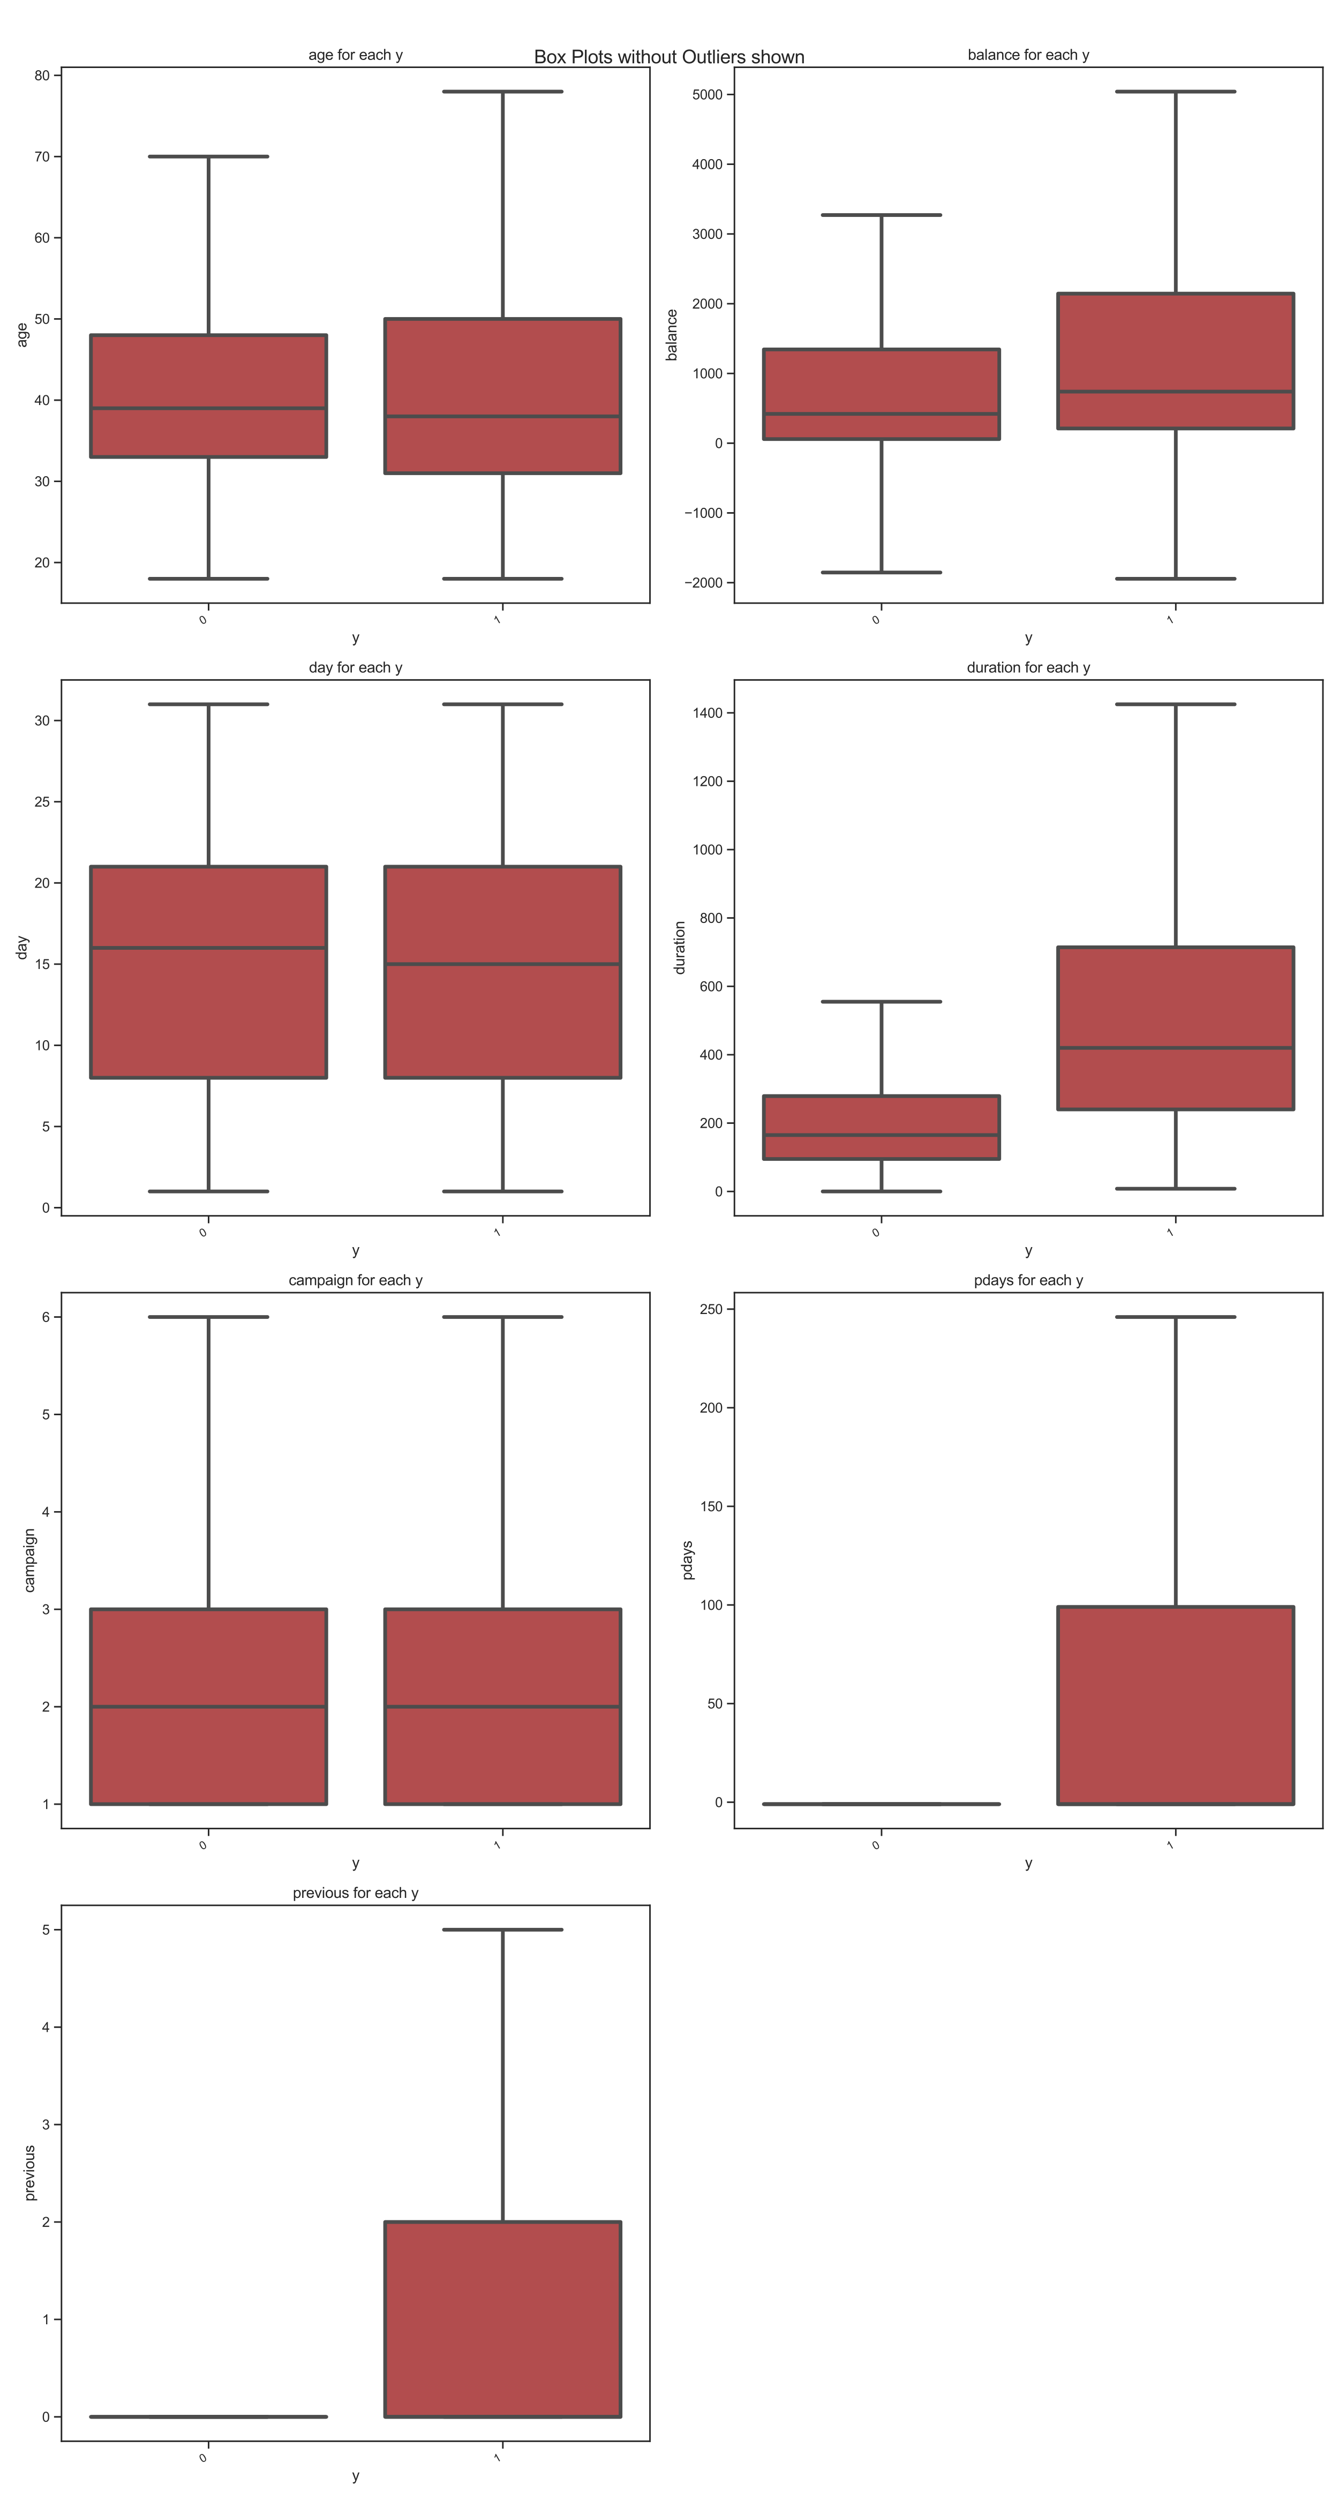 <?xml version="1.0" encoding="utf-8" standalone="no"?>
<!DOCTYPE svg PUBLIC "-//W3C//DTD SVG 1.1//EN"
  "http://www.w3.org/Graphics/SVG/1.1/DTD/svg11.dtd">
<svg xmlns:xlink="http://www.w3.org/1999/xlink" width="1080pt" height="2016pt" viewBox="0 0 1080 2016" xmlns="http://www.w3.org/2000/svg" version="1.1">
 <defs>
  <style type="text/css">*{stroke-linejoin: round; stroke-linecap: butt}</style>
 </defs>
 <g id="figure_1">
  <g id="patch_1">
   <path d="M 0 2016 
L 1080 2016 
L 1080 0 
L 0 0 
z
" style="fill: #ffffff"/>
  </g>
  <g id="axes_1">
   <g id="patch_2">
    <path d="M 49.59 486.395 
L 524.25 486.395 
L 524.25 54.24 
L 49.59 54.24 
z
" style="fill: #ffffff"/>
   </g>
   <g id="matplotlib.axis_1">
    <g id="xtick_1">
     <g id="line2d_1">
      <defs>
       <path id="mf0d0de0150" d="M 0 0 
L 0 6 
" style="stroke: #262626; stroke-width: 1.25"/>
      </defs>
      <g>
       <use xlink:href="#mf0d0de0150" x="168.255" y="486.395" style="fill: #262626; stroke: #262626; stroke-width: 1.25"/>
      </g>
     </g>
     <g id="text_1">
      <!-- 0 -->
      <g style="fill: #262626" transform="translate(163.026 503.977) rotate(-30) scale(0.09 -0.09)">
       <defs>
        <path id="ArialMT-30" d="M 266 2259 
Q 266 3072 433 3567 
Q 600 4063 929 4331 
Q 1259 4600 1759 4600 
Q 2128 4600 2406 4451 
Q 2684 4303 2865 4023 
Q 3047 3744 3150 3342 
Q 3253 2941 3253 2259 
Q 3253 1453 3087 958 
Q 2922 463 2592 192 
Q 2263 -78 1759 -78 
Q 1097 -78 719 397 
Q 266 969 266 2259 
z
M 844 2259 
Q 844 1131 1108 757 
Q 1372 384 1759 384 
Q 2147 384 2411 759 
Q 2675 1134 2675 2259 
Q 2675 3391 2411 3762 
Q 2147 4134 1753 4134 
Q 1366 4134 1134 3806 
Q 844 3388 844 2259 
z
" transform="scale(0.016)"/>
       </defs>
       <use xlink:href="#ArialMT-30"/>
      </g>
     </g>
    </g>
    <g id="xtick_2">
     <g id="line2d_2">
      <g>
       <use xlink:href="#mf0d0de0150" x="405.585" y="486.395" style="fill: #262626; stroke: #262626; stroke-width: 1.25"/>
      </g>
     </g>
     <g id="text_2">
      <!-- 1 -->
      <g style="fill: #262626" transform="translate(400.356 503.977) rotate(-30) scale(0.09 -0.09)">
       <defs>
        <path id="ArialMT-31" d="M 2384 0 
L 1822 0 
L 1822 3584 
Q 1619 3391 1289 3197 
Q 959 3003 697 2906 
L 697 3450 
Q 1169 3672 1522 3987 
Q 1875 4303 2022 4600 
L 2384 4600 
L 2384 0 
z
" transform="scale(0.016)"/>
       </defs>
       <use xlink:href="#ArialMT-31"/>
      </g>
     </g>
    </g>
    <g id="text_3">
     <!-- y -->
     <g style="fill: #262626" transform="translate(283.92 517.975) scale(0.12 -0.12)">
      <defs>
       <path id="ArialMT-79" d="M 397 -1278 
L 334 -750 
Q 519 -800 656 -800 
Q 844 -800 956 -737 
Q 1069 -675 1141 -563 
Q 1194 -478 1313 -144 
Q 1328 -97 1363 -6 
L 103 3319 
L 709 3319 
L 1400 1397 
Q 1534 1031 1641 628 
Q 1738 1016 1872 1384 
L 2581 3319 
L 3144 3319 
L 1881 -56 
Q 1678 -603 1566 -809 
Q 1416 -1088 1222 -1217 
Q 1028 -1347 759 -1347 
Q 597 -1347 397 -1278 
z
" transform="scale(0.016)"/>
      </defs>
      <use xlink:href="#ArialMT-79"/>
     </g>
    </g>
   </g>
   <g id="matplotlib.axis_2">
    <g id="ytick_1">
     <g id="line2d_3">
      <defs>
       <path id="m0d320c9be2" d="M 0 0 
L -6 0 
" style="stroke: #262626; stroke-width: 1.25"/>
      </defs>
      <g>
       <use xlink:href="#m0d320c9be2" x="49.59" y="453.656" style="fill: #262626; stroke: #262626; stroke-width: 1.25"/>
      </g>
     </g>
     <g id="text_4">
      <!-- 20 -->
      <g style="fill: #262626" transform="translate(27.856 457.593) scale(0.11 -0.11)">
       <defs>
        <path id="ArialMT-32" d="M 3222 541 
L 3222 0 
L 194 0 
Q 188 203 259 391 
Q 375 700 629 1000 
Q 884 1300 1366 1694 
Q 2113 2306 2375 2664 
Q 2638 3022 2638 3341 
Q 2638 3675 2398 3904 
Q 2159 4134 1775 4134 
Q 1369 4134 1125 3890 
Q 881 3647 878 3216 
L 300 3275 
Q 359 3922 746 4261 
Q 1134 4600 1788 4600 
Q 2447 4600 2831 4234 
Q 3216 3869 3216 3328 
Q 3216 3053 3103 2787 
Q 2991 2522 2730 2228 
Q 2469 1934 1863 1422 
Q 1356 997 1212 845 
Q 1069 694 975 541 
L 3222 541 
z
" transform="scale(0.016)"/>
       </defs>
       <use xlink:href="#ArialMT-32"/>
       <use xlink:href="#ArialMT-30" transform="translate(55.615 0)"/>
      </g>
     </g>
    </g>
    <g id="ytick_2">
     <g id="line2d_4">
      <g>
       <use xlink:href="#m0d320c9be2" x="49.59" y="388.178" style="fill: #262626; stroke: #262626; stroke-width: 1.25"/>
      </g>
     </g>
     <g id="text_5">
      <!-- 30 -->
      <g style="fill: #262626" transform="translate(27.856 392.115) scale(0.11 -0.11)">
       <defs>
        <path id="ArialMT-33" d="M 269 1209 
L 831 1284 
Q 928 806 1161 595 
Q 1394 384 1728 384 
Q 2125 384 2398 659 
Q 2672 934 2672 1341 
Q 2672 1728 2419 1979 
Q 2166 2231 1775 2231 
Q 1616 2231 1378 2169 
L 1441 2663 
Q 1497 2656 1531 2656 
Q 1891 2656 2178 2843 
Q 2466 3031 2466 3422 
Q 2466 3731 2256 3934 
Q 2047 4138 1716 4138 
Q 1388 4138 1169 3931 
Q 950 3725 888 3313 
L 325 3413 
Q 428 3978 793 4289 
Q 1159 4600 1703 4600 
Q 2078 4600 2393 4439 
Q 2709 4278 2876 4000 
Q 3044 3722 3044 3409 
Q 3044 3113 2884 2869 
Q 2725 2625 2413 2481 
Q 2819 2388 3044 2092 
Q 3269 1797 3269 1353 
Q 3269 753 2831 336 
Q 2394 -81 1725 -81 
Q 1122 -81 723 278 
Q 325 638 269 1209 
z
" transform="scale(0.016)"/>
       </defs>
       <use xlink:href="#ArialMT-33"/>
       <use xlink:href="#ArialMT-30" transform="translate(55.615 0)"/>
      </g>
     </g>
    </g>
    <g id="ytick_3">
     <g id="line2d_5">
      <g>
       <use xlink:href="#m0d320c9be2" x="49.59" y="322.7" style="fill: #262626; stroke: #262626; stroke-width: 1.25"/>
      </g>
     </g>
     <g id="text_6">
      <!-- 40 -->
      <g style="fill: #262626" transform="translate(27.856 326.637) scale(0.11 -0.11)">
       <defs>
        <path id="ArialMT-34" d="M 2069 0 
L 2069 1097 
L 81 1097 
L 81 1613 
L 2172 4581 
L 2631 4581 
L 2631 1613 
L 3250 1613 
L 3250 1097 
L 2631 1097 
L 2631 0 
L 2069 0 
z
M 2069 1613 
L 2069 3678 
L 634 1613 
L 2069 1613 
z
" transform="scale(0.016)"/>
       </defs>
       <use xlink:href="#ArialMT-34"/>
       <use xlink:href="#ArialMT-30" transform="translate(55.615 0)"/>
      </g>
     </g>
    </g>
    <g id="ytick_4">
     <g id="line2d_6">
      <g>
       <use xlink:href="#m0d320c9be2" x="49.59" y="257.222" style="fill: #262626; stroke: #262626; stroke-width: 1.25"/>
      </g>
     </g>
     <g id="text_7">
      <!-- 50 -->
      <g style="fill: #262626" transform="translate(27.856 261.159) scale(0.11 -0.11)">
       <defs>
        <path id="ArialMT-35" d="M 266 1200 
L 856 1250 
Q 922 819 1161 601 
Q 1400 384 1738 384 
Q 2144 384 2425 690 
Q 2706 997 2706 1503 
Q 2706 1984 2436 2262 
Q 2166 2541 1728 2541 
Q 1456 2541 1237 2417 
Q 1019 2294 894 2097 
L 366 2166 
L 809 4519 
L 3088 4519 
L 3088 3981 
L 1259 3981 
L 1013 2750 
Q 1425 3038 1878 3038 
Q 2478 3038 2890 2622 
Q 3303 2206 3303 1553 
Q 3303 931 2941 478 
Q 2500 -78 1738 -78 
Q 1113 -78 717 272 
Q 322 622 266 1200 
z
" transform="scale(0.016)"/>
       </defs>
       <use xlink:href="#ArialMT-35"/>
       <use xlink:href="#ArialMT-30" transform="translate(55.615 0)"/>
      </g>
     </g>
    </g>
    <g id="ytick_5">
     <g id="line2d_7">
      <g>
       <use xlink:href="#m0d320c9be2" x="49.59" y="191.744" style="fill: #262626; stroke: #262626; stroke-width: 1.25"/>
      </g>
     </g>
     <g id="text_8">
      <!-- 60 -->
      <g style="fill: #262626" transform="translate(27.856 195.681) scale(0.11 -0.11)">
       <defs>
        <path id="ArialMT-36" d="M 3184 3459 
L 2625 3416 
Q 2550 3747 2413 3897 
Q 2184 4138 1850 4138 
Q 1581 4138 1378 3988 
Q 1113 3794 959 3422 
Q 806 3050 800 2363 
Q 1003 2672 1297 2822 
Q 1591 2972 1913 2972 
Q 2475 2972 2870 2558 
Q 3266 2144 3266 1488 
Q 3266 1056 3080 686 
Q 2894 316 2569 119 
Q 2244 -78 1831 -78 
Q 1128 -78 684 439 
Q 241 956 241 2144 
Q 241 3472 731 4075 
Q 1159 4600 1884 4600 
Q 2425 4600 2770 4297 
Q 3116 3994 3184 3459 
z
M 888 1484 
Q 888 1194 1011 928 
Q 1134 663 1356 523 
Q 1578 384 1822 384 
Q 2178 384 2434 671 
Q 2691 959 2691 1453 
Q 2691 1928 2437 2201 
Q 2184 2475 1800 2475 
Q 1419 2475 1153 2201 
Q 888 1928 888 1484 
z
" transform="scale(0.016)"/>
       </defs>
       <use xlink:href="#ArialMT-36"/>
       <use xlink:href="#ArialMT-30" transform="translate(55.615 0)"/>
      </g>
     </g>
    </g>
    <g id="ytick_6">
     <g id="line2d_8">
      <g>
       <use xlink:href="#m0d320c9be2" x="49.59" y="126.266" style="fill: #262626; stroke: #262626; stroke-width: 1.25"/>
      </g>
     </g>
     <g id="text_9">
      <!-- 70 -->
      <g style="fill: #262626" transform="translate(27.856 130.203) scale(0.11 -0.11)">
       <defs>
        <path id="ArialMT-37" d="M 303 3981 
L 303 4522 
L 3269 4522 
L 3269 4084 
Q 2831 3619 2401 2847 
Q 1972 2075 1738 1259 
Q 1569 684 1522 0 
L 944 0 
Q 953 541 1156 1306 
Q 1359 2072 1739 2783 
Q 2119 3494 2547 3981 
L 303 3981 
z
" transform="scale(0.016)"/>
       </defs>
       <use xlink:href="#ArialMT-37"/>
       <use xlink:href="#ArialMT-30" transform="translate(55.615 0)"/>
      </g>
     </g>
    </g>
    <g id="ytick_7">
     <g id="line2d_9">
      <g>
       <use xlink:href="#m0d320c9be2" x="49.59" y="60.788" style="fill: #262626; stroke: #262626; stroke-width: 1.25"/>
      </g>
     </g>
     <g id="text_10">
      <!-- 80 -->
      <g style="fill: #262626" transform="translate(27.856 64.725) scale(0.11 -0.11)">
       <defs>
        <path id="ArialMT-38" d="M 1131 2484 
Q 781 2613 612 2850 
Q 444 3088 444 3419 
Q 444 3919 803 4259 
Q 1163 4600 1759 4600 
Q 2359 4600 2725 4251 
Q 3091 3903 3091 3403 
Q 3091 3084 2923 2848 
Q 2756 2613 2416 2484 
Q 2838 2347 3058 2040 
Q 3278 1734 3278 1309 
Q 3278 722 2862 322 
Q 2447 -78 1769 -78 
Q 1091 -78 675 323 
Q 259 725 259 1325 
Q 259 1772 486 2073 
Q 713 2375 1131 2484 
z
M 1019 3438 
Q 1019 3113 1228 2906 
Q 1438 2700 1772 2700 
Q 2097 2700 2305 2904 
Q 2513 3109 2513 3406 
Q 2513 3716 2298 3927 
Q 2084 4138 1766 4138 
Q 1444 4138 1231 3931 
Q 1019 3725 1019 3438 
z
M 838 1322 
Q 838 1081 952 856 
Q 1066 631 1291 507 
Q 1516 384 1775 384 
Q 2178 384 2440 643 
Q 2703 903 2703 1303 
Q 2703 1709 2433 1975 
Q 2163 2241 1756 2241 
Q 1359 2241 1098 1978 
Q 838 1716 838 1322 
z
" transform="scale(0.016)"/>
       </defs>
       <use xlink:href="#ArialMT-38"/>
       <use xlink:href="#ArialMT-30" transform="translate(55.615 0)"/>
      </g>
     </g>
    </g>
    <g id="text_11">
     <!-- age -->
     <g style="fill: #262626" transform="translate(21.33 280.327) rotate(-90) scale(0.12 -0.12)">
      <defs>
       <path id="ArialMT-61" d="M 2588 409 
Q 2275 144 1986 34 
Q 1697 -75 1366 -75 
Q 819 -75 525 192 
Q 231 459 231 875 
Q 231 1119 342 1320 
Q 453 1522 633 1644 
Q 813 1766 1038 1828 
Q 1203 1872 1538 1913 
Q 2219 1994 2541 2106 
Q 2544 2222 2544 2253 
Q 2544 2597 2384 2738 
Q 2169 2928 1744 2928 
Q 1347 2928 1158 2789 
Q 969 2650 878 2297 
L 328 2372 
Q 403 2725 575 2942 
Q 747 3159 1072 3276 
Q 1397 3394 1825 3394 
Q 2250 3394 2515 3294 
Q 2781 3194 2906 3042 
Q 3031 2891 3081 2659 
Q 3109 2516 3109 2141 
L 3109 1391 
Q 3109 606 3145 398 
Q 3181 191 3288 0 
L 2700 0 
Q 2613 175 2588 409 
z
M 2541 1666 
Q 2234 1541 1622 1453 
Q 1275 1403 1131 1340 
Q 988 1278 909 1158 
Q 831 1038 831 891 
Q 831 666 1001 516 
Q 1172 366 1500 366 
Q 1825 366 2078 508 
Q 2331 650 2450 897 
Q 2541 1088 2541 1459 
L 2541 1666 
z
" transform="scale(0.016)"/>
       <path id="ArialMT-67" d="M 319 -275 
L 866 -356 
Q 900 -609 1056 -725 
Q 1266 -881 1628 -881 
Q 2019 -881 2231 -725 
Q 2444 -569 2519 -288 
Q 2563 -116 2559 434 
Q 2191 0 1641 0 
Q 956 0 581 494 
Q 206 988 206 1678 
Q 206 2153 378 2554 
Q 550 2956 876 3175 
Q 1203 3394 1644 3394 
Q 2231 3394 2613 2919 
L 2613 3319 
L 3131 3319 
L 3131 450 
Q 3131 -325 2973 -648 
Q 2816 -972 2473 -1159 
Q 2131 -1347 1631 -1347 
Q 1038 -1347 672 -1080 
Q 306 -813 319 -275 
z
M 784 1719 
Q 784 1066 1043 766 
Q 1303 466 1694 466 
Q 2081 466 2343 764 
Q 2606 1063 2606 1700 
Q 2606 2309 2336 2618 
Q 2066 2928 1684 2928 
Q 1309 2928 1046 2623 
Q 784 2319 784 1719 
z
" transform="scale(0.016)"/>
       <path id="ArialMT-65" d="M 2694 1069 
L 3275 997 
Q 3138 488 2766 206 
Q 2394 -75 1816 -75 
Q 1088 -75 661 373 
Q 234 822 234 1631 
Q 234 2469 665 2931 
Q 1097 3394 1784 3394 
Q 2450 3394 2872 2941 
Q 3294 2488 3294 1666 
Q 3294 1616 3291 1516 
L 816 1516 
Q 847 969 1125 678 
Q 1403 388 1819 388 
Q 2128 388 2347 550 
Q 2566 713 2694 1069 
z
M 847 1978 
L 2700 1978 
Q 2663 2397 2488 2606 
Q 2219 2931 1791 2931 
Q 1403 2931 1139 2672 
Q 875 2413 847 1978 
z
" transform="scale(0.016)"/>
      </defs>
      <use xlink:href="#ArialMT-61"/>
      <use xlink:href="#ArialMT-67" transform="translate(55.615 0)"/>
      <use xlink:href="#ArialMT-65" transform="translate(111.23 0)"/>
     </g>
    </g>
   </g>
   <g id="patch_3">
    <path d="M 73.323 368.535 
L 263.187 368.535 
L 263.187 270.318 
L 73.323 270.318 
L 73.323 368.535 
z
" clip-path="url(#pe3c332a2b9)" style="fill: #b24d4e; stroke: #4c4c4c; stroke-width: 3; stroke-linejoin: miter"/>
   </g>
   <g id="line2d_10">
    <path d="M 168.255 368.535 
L 168.255 466.752 
" clip-path="url(#pe3c332a2b9)" style="fill: none; stroke: #4c4c4c; stroke-width: 3"/>
   </g>
   <g id="line2d_11">
    <path d="M 168.255 270.318 
L 168.255 126.266 
" clip-path="url(#pe3c332a2b9)" style="fill: none; stroke: #4c4c4c; stroke-width: 3"/>
   </g>
   <g id="line2d_12">
    <path d="M 120.789 466.752 
L 215.721 466.752 
" clip-path="url(#pe3c332a2b9)" style="fill: none; stroke: #4c4c4c; stroke-width: 3; stroke-linecap: round"/>
   </g>
   <g id="line2d_13">
    <path d="M 120.789 126.266 
L 215.721 126.266 
" clip-path="url(#pe3c332a2b9)" style="fill: none; stroke: #4c4c4c; stroke-width: 3; stroke-linecap: round"/>
   </g>
   <g id="patch_4">
    <path d="M 310.653 381.63 
L 500.517 381.63 
L 500.517 257.222 
L 310.653 257.222 
L 310.653 381.63 
z
" clip-path="url(#pe3c332a2b9)" style="fill: #b24d4e; stroke: #4c4c4c; stroke-width: 3; stroke-linejoin: miter"/>
   </g>
   <g id="line2d_14">
    <path d="M 405.585 381.63 
L 405.585 466.752 
" clip-path="url(#pe3c332a2b9)" style="fill: none; stroke: #4c4c4c; stroke-width: 3"/>
   </g>
   <g id="line2d_15">
    <path d="M 405.585 257.222 
L 405.585 73.883 
" clip-path="url(#pe3c332a2b9)" style="fill: none; stroke: #4c4c4c; stroke-width: 3"/>
   </g>
   <g id="line2d_16">
    <path d="M 358.119 466.752 
L 453.051 466.752 
" clip-path="url(#pe3c332a2b9)" style="fill: none; stroke: #4c4c4c; stroke-width: 3; stroke-linecap: round"/>
   </g>
   <g id="line2d_17">
    <path d="M 358.119 73.883 
L 453.051 73.883 
" clip-path="url(#pe3c332a2b9)" style="fill: none; stroke: #4c4c4c; stroke-width: 3; stroke-linecap: round"/>
   </g>
   <g id="line2d_18">
    <path d="M 73.323 329.248 
L 263.187 329.248 
" clip-path="url(#pe3c332a2b9)" style="fill: none; stroke: #4c4c4c; stroke-width: 3"/>
   </g>
   <g id="line2d_19">
    <path d="M 310.653 335.796 
L 500.517 335.796 
" clip-path="url(#pe3c332a2b9)" style="fill: none; stroke: #4c4c4c; stroke-width: 3"/>
   </g>
   <g id="patch_5">
    <path d="M 49.59 486.395 
L 49.59 54.24 
" style="fill: none; stroke: #262626; stroke-width: 1.25; stroke-linejoin: miter; stroke-linecap: square"/>
   </g>
   <g id="patch_6">
    <path d="M 524.25 486.395 
L 524.25 54.24 
" style="fill: none; stroke: #262626; stroke-width: 1.25; stroke-linejoin: miter; stroke-linecap: square"/>
   </g>
   <g id="patch_7">
    <path d="M 49.59 486.395 
L 524.25 486.395 
" style="fill: none; stroke: #262626; stroke-width: 1.25; stroke-linejoin: miter; stroke-linecap: square"/>
   </g>
   <g id="patch_8">
    <path d="M 49.59 54.24 
L 524.25 54.24 
" style="fill: none; stroke: #262626; stroke-width: 1.25; stroke-linejoin: miter; stroke-linecap: square"/>
   </g>
   <g id="text_12">
    <!-- age for each y -->
    <g style="fill: #262626" transform="translate(248.899 48.24) scale(0.12 -0.12)">
     <defs>
      <path id="ArialMT-20" transform="scale(0.016)"/>
      <path id="ArialMT-66" d="M 556 0 
L 556 2881 
L 59 2881 
L 59 3319 
L 556 3319 
L 556 3672 
Q 556 4006 616 4169 
Q 697 4388 901 4523 
Q 1106 4659 1475 4659 
Q 1713 4659 2000 4603 
L 1916 4113 
Q 1741 4144 1584 4144 
Q 1328 4144 1222 4034 
Q 1116 3925 1116 3625 
L 1116 3319 
L 1763 3319 
L 1763 2881 
L 1116 2881 
L 1116 0 
L 556 0 
z
" transform="scale(0.016)"/>
      <path id="ArialMT-6f" d="M 213 1659 
Q 213 2581 725 3025 
Q 1153 3394 1769 3394 
Q 2453 3394 2887 2945 
Q 3322 2497 3322 1706 
Q 3322 1066 3130 698 
Q 2938 331 2570 128 
Q 2203 -75 1769 -75 
Q 1072 -75 642 372 
Q 213 819 213 1659 
z
M 791 1659 
Q 791 1022 1069 705 
Q 1347 388 1769 388 
Q 2188 388 2466 706 
Q 2744 1025 2744 1678 
Q 2744 2294 2464 2611 
Q 2184 2928 1769 2928 
Q 1347 2928 1069 2612 
Q 791 2297 791 1659 
z
" transform="scale(0.016)"/>
      <path id="ArialMT-72" d="M 416 0 
L 416 3319 
L 922 3319 
L 922 2816 
Q 1116 3169 1280 3281 
Q 1444 3394 1641 3394 
Q 1925 3394 2219 3213 
L 2025 2691 
Q 1819 2813 1613 2813 
Q 1428 2813 1281 2702 
Q 1134 2591 1072 2394 
Q 978 2094 978 1738 
L 978 0 
L 416 0 
z
" transform="scale(0.016)"/>
      <path id="ArialMT-63" d="M 2588 1216 
L 3141 1144 
Q 3050 572 2676 248 
Q 2303 -75 1759 -75 
Q 1078 -75 664 370 
Q 250 816 250 1647 
Q 250 2184 428 2587 
Q 606 2991 970 3192 
Q 1334 3394 1763 3394 
Q 2303 3394 2647 3120 
Q 2991 2847 3088 2344 
L 2541 2259 
Q 2463 2594 2264 2762 
Q 2066 2931 1784 2931 
Q 1359 2931 1093 2626 
Q 828 2322 828 1663 
Q 828 994 1084 691 
Q 1341 388 1753 388 
Q 2084 388 2306 591 
Q 2528 794 2588 1216 
z
" transform="scale(0.016)"/>
      <path id="ArialMT-68" d="M 422 0 
L 422 4581 
L 984 4581 
L 984 2938 
Q 1378 3394 1978 3394 
Q 2347 3394 2619 3248 
Q 2891 3103 3008 2847 
Q 3125 2591 3125 2103 
L 3125 0 
L 2563 0 
L 2563 2103 
Q 2563 2525 2380 2717 
Q 2197 2909 1863 2909 
Q 1613 2909 1392 2779 
Q 1172 2650 1078 2428 
Q 984 2206 984 1816 
L 984 0 
L 422 0 
z
" transform="scale(0.016)"/>
     </defs>
     <use xlink:href="#ArialMT-61"/>
     <use xlink:href="#ArialMT-67" transform="translate(55.615 0)"/>
     <use xlink:href="#ArialMT-65" transform="translate(111.23 0)"/>
     <use xlink:href="#ArialMT-20" transform="translate(166.846 0)"/>
     <use xlink:href="#ArialMT-66" transform="translate(194.629 0)"/>
     <use xlink:href="#ArialMT-6f" transform="translate(222.412 0)"/>
     <use xlink:href="#ArialMT-72" transform="translate(278.027 0)"/>
     <use xlink:href="#ArialMT-20" transform="translate(311.328 0)"/>
     <use xlink:href="#ArialMT-65" transform="translate(339.111 0)"/>
     <use xlink:href="#ArialMT-61" transform="translate(394.727 0)"/>
     <use xlink:href="#ArialMT-63" transform="translate(450.342 0)"/>
     <use xlink:href="#ArialMT-68" transform="translate(500.342 0)"/>
     <use xlink:href="#ArialMT-20" transform="translate(555.957 0)"/>
     <use xlink:href="#ArialMT-79" transform="translate(583.74 0)"/>
    </g>
   </g>
  </g>
  <g id="axes_2">
   <g id="patch_9">
    <path d="M 592.38 486.395 
L 1067.04 486.395 
L 1067.04 54.24 
L 592.38 54.24 
z
" style="fill: #ffffff"/>
   </g>
   <g id="matplotlib.axis_3">
    <g id="xtick_3">
     <g id="line2d_20">
      <g>
       <use xlink:href="#mf0d0de0150" x="711.045" y="486.395" style="fill: #262626; stroke: #262626; stroke-width: 1.25"/>
      </g>
     </g>
     <g id="text_13">
      <!-- 0 -->
      <g style="fill: #262626" transform="translate(705.816 503.977) rotate(-30) scale(0.09 -0.09)">
       <use xlink:href="#ArialMT-30"/>
      </g>
     </g>
    </g>
    <g id="xtick_4">
     <g id="line2d_21">
      <g>
       <use xlink:href="#mf0d0de0150" x="948.375" y="486.395" style="fill: #262626; stroke: #262626; stroke-width: 1.25"/>
      </g>
     </g>
     <g id="text_14">
      <!-- 1 -->
      <g style="fill: #262626" transform="translate(943.146 503.977) rotate(-30) scale(0.09 -0.09)">
       <use xlink:href="#ArialMT-31"/>
      </g>
     </g>
    </g>
    <g id="text_15">
     <!-- y -->
     <g style="fill: #262626" transform="translate(826.71 517.975) scale(0.12 -0.12)">
      <use xlink:href="#ArialMT-79"/>
     </g>
    </g>
   </g>
   <g id="matplotlib.axis_4">
    <g id="ytick_8">
     <g id="line2d_22">
      <g>
       <use xlink:href="#m0d320c9be2" x="592.38" y="469.902" style="fill: #262626; stroke: #262626; stroke-width: 1.25"/>
      </g>
     </g>
     <g id="text_16">
      <!-- −2000 -->
      <g style="fill: #262626" transform="translate(551.987 473.838) scale(0.11 -0.11)">
       <defs>
        <path id="ArialMT-2212" d="M 3381 1997 
L 356 1997 
L 356 2522 
L 3381 2522 
L 3381 1997 
z
" transform="scale(0.016)"/>
       </defs>
       <use xlink:href="#ArialMT-2212"/>
       <use xlink:href="#ArialMT-32" transform="translate(58.398 0)"/>
       <use xlink:href="#ArialMT-30" transform="translate(114.014 0)"/>
       <use xlink:href="#ArialMT-30" transform="translate(169.629 0)"/>
       <use xlink:href="#ArialMT-30" transform="translate(225.244 0)"/>
      </g>
     </g>
    </g>
    <g id="ytick_9">
     <g id="line2d_23">
      <g>
       <use xlink:href="#m0d320c9be2" x="592.38" y="413.657" style="fill: #262626; stroke: #262626; stroke-width: 1.25"/>
      </g>
     </g>
     <g id="text_17">
      <!-- −1000 -->
      <g style="fill: #262626" transform="translate(551.987 417.594) scale(0.11 -0.11)">
       <use xlink:href="#ArialMT-2212"/>
       <use xlink:href="#ArialMT-31" transform="translate(58.398 0)"/>
       <use xlink:href="#ArialMT-30" transform="translate(114.014 0)"/>
       <use xlink:href="#ArialMT-30" transform="translate(169.629 0)"/>
       <use xlink:href="#ArialMT-30" transform="translate(225.244 0)"/>
      </g>
     </g>
    </g>
    <g id="ytick_10">
     <g id="line2d_24">
      <g>
       <use xlink:href="#m0d320c9be2" x="592.38" y="357.412" style="fill: #262626; stroke: #262626; stroke-width: 1.25"/>
      </g>
     </g>
     <g id="text_18">
      <!-- 0 -->
      <g style="fill: #262626" transform="translate(576.763 361.349) scale(0.11 -0.11)">
       <use xlink:href="#ArialMT-30"/>
      </g>
     </g>
    </g>
    <g id="ytick_11">
     <g id="line2d_25">
      <g>
       <use xlink:href="#m0d320c9be2" x="592.38" y="301.168" style="fill: #262626; stroke: #262626; stroke-width: 1.25"/>
      </g>
     </g>
     <g id="text_19">
      <!-- 1000 -->
      <g style="fill: #262626" transform="translate(558.412 305.105) scale(0.11 -0.11)">
       <use xlink:href="#ArialMT-31"/>
       <use xlink:href="#ArialMT-30" transform="translate(55.615 0)"/>
       <use xlink:href="#ArialMT-30" transform="translate(111.23 0)"/>
       <use xlink:href="#ArialMT-30" transform="translate(166.846 0)"/>
      </g>
     </g>
    </g>
    <g id="ytick_12">
     <g id="line2d_26">
      <g>
       <use xlink:href="#m0d320c9be2" x="592.38" y="244.923" style="fill: #262626; stroke: #262626; stroke-width: 1.25"/>
      </g>
     </g>
     <g id="text_20">
      <!-- 2000 -->
      <g style="fill: #262626" transform="translate(558.412 248.86) scale(0.11 -0.11)">
       <use xlink:href="#ArialMT-32"/>
       <use xlink:href="#ArialMT-30" transform="translate(55.615 0)"/>
       <use xlink:href="#ArialMT-30" transform="translate(111.23 0)"/>
       <use xlink:href="#ArialMT-30" transform="translate(166.846 0)"/>
      </g>
     </g>
    </g>
    <g id="ytick_13">
     <g id="line2d_27">
      <g>
       <use xlink:href="#m0d320c9be2" x="592.38" y="188.679" style="fill: #262626; stroke: #262626; stroke-width: 1.25"/>
      </g>
     </g>
     <g id="text_21">
      <!-- 3000 -->
      <g style="fill: #262626" transform="translate(558.412 192.615) scale(0.11 -0.11)">
       <use xlink:href="#ArialMT-33"/>
       <use xlink:href="#ArialMT-30" transform="translate(55.615 0)"/>
       <use xlink:href="#ArialMT-30" transform="translate(111.23 0)"/>
       <use xlink:href="#ArialMT-30" transform="translate(166.846 0)"/>
      </g>
     </g>
    </g>
    <g id="ytick_14">
     <g id="line2d_28">
      <g>
       <use xlink:href="#m0d320c9be2" x="592.38" y="132.434" style="fill: #262626; stroke: #262626; stroke-width: 1.25"/>
      </g>
     </g>
     <g id="text_22">
      <!-- 4000 -->
      <g style="fill: #262626" transform="translate(558.412 136.371) scale(0.11 -0.11)">
       <use xlink:href="#ArialMT-34"/>
       <use xlink:href="#ArialMT-30" transform="translate(55.615 0)"/>
       <use xlink:href="#ArialMT-30" transform="translate(111.23 0)"/>
       <use xlink:href="#ArialMT-30" transform="translate(166.846 0)"/>
      </g>
     </g>
    </g>
    <g id="ytick_15">
     <g id="line2d_29">
      <g>
       <use xlink:href="#m0d320c9be2" x="592.38" y="76.189" style="fill: #262626; stroke: #262626; stroke-width: 1.25"/>
      </g>
     </g>
     <g id="text_23">
      <!-- 5000 -->
      <g style="fill: #262626" transform="translate(558.412 80.126) scale(0.11 -0.11)">
       <use xlink:href="#ArialMT-35"/>
       <use xlink:href="#ArialMT-30" transform="translate(55.615 0)"/>
       <use xlink:href="#ArialMT-30" transform="translate(111.23 0)"/>
       <use xlink:href="#ArialMT-30" transform="translate(166.846 0)"/>
      </g>
     </g>
    </g>
    <g id="text_24">
     <!-- balance -->
     <g style="fill: #262626" transform="translate(545.602 291.334) rotate(-90) scale(0.12 -0.12)">
      <defs>
       <path id="ArialMT-62" d="M 941 0 
L 419 0 
L 419 4581 
L 981 4581 
L 981 2947 
Q 1338 3394 1891 3394 
Q 2197 3394 2470 3270 
Q 2744 3147 2920 2923 
Q 3097 2700 3197 2384 
Q 3297 2069 3297 1709 
Q 3297 856 2875 390 
Q 2453 -75 1863 -75 
Q 1275 -75 941 416 
L 941 0 
z
M 934 1684 
Q 934 1088 1097 822 
Q 1363 388 1816 388 
Q 2184 388 2453 708 
Q 2722 1028 2722 1663 
Q 2722 2313 2464 2622 
Q 2206 2931 1841 2931 
Q 1472 2931 1203 2611 
Q 934 2291 934 1684 
z
" transform="scale(0.016)"/>
       <path id="ArialMT-6c" d="M 409 0 
L 409 4581 
L 972 4581 
L 972 0 
L 409 0 
z
" transform="scale(0.016)"/>
       <path id="ArialMT-6e" d="M 422 0 
L 422 3319 
L 928 3319 
L 928 2847 
Q 1294 3394 1984 3394 
Q 2284 3394 2536 3286 
Q 2788 3178 2913 3003 
Q 3038 2828 3088 2588 
Q 3119 2431 3119 2041 
L 3119 0 
L 2556 0 
L 2556 2019 
Q 2556 2363 2490 2533 
Q 2425 2703 2258 2804 
Q 2091 2906 1866 2906 
Q 1506 2906 1245 2678 
Q 984 2450 984 1813 
L 984 0 
L 422 0 
z
" transform="scale(0.016)"/>
      </defs>
      <use xlink:href="#ArialMT-62"/>
      <use xlink:href="#ArialMT-61" transform="translate(55.615 0)"/>
      <use xlink:href="#ArialMT-6c" transform="translate(111.23 0)"/>
      <use xlink:href="#ArialMT-61" transform="translate(133.447 0)"/>
      <use xlink:href="#ArialMT-6e" transform="translate(189.062 0)"/>
      <use xlink:href="#ArialMT-63" transform="translate(244.678 0)"/>
      <use xlink:href="#ArialMT-65" transform="translate(294.678 0)"/>
     </g>
    </g>
   </g>
   <g id="patch_10">
    <path d="M 616.113 354.094 
L 805.977 354.094 
L 805.977 281.82 
L 616.113 281.82 
L 616.113 354.094 
z
" clip-path="url(#pec767ab926)" style="fill: #b24d4e; stroke: #4c4c4c; stroke-width: 3; stroke-linejoin: miter"/>
   </g>
   <g id="line2d_30">
    <path d="M 711.045 354.094 
L 711.045 461.69 
" clip-path="url(#pec767ab926)" style="fill: none; stroke: #4c4c4c; stroke-width: 3"/>
   </g>
   <g id="line2d_31">
    <path d="M 711.045 281.82 
L 711.045 173.436 
" clip-path="url(#pec767ab926)" style="fill: none; stroke: #4c4c4c; stroke-width: 3"/>
   </g>
   <g id="line2d_32">
    <path d="M 663.579 461.69 
L 758.511 461.69 
" clip-path="url(#pec767ab926)" style="fill: none; stroke: #4c4c4c; stroke-width: 3; stroke-linecap: round"/>
   </g>
   <g id="line2d_33">
    <path d="M 663.579 173.436 
L 758.511 173.436 
" clip-path="url(#pec767ab926)" style="fill: none; stroke: #4c4c4c; stroke-width: 3; stroke-linecap: round"/>
   </g>
   <g id="patch_11">
    <path d="M 853.443 345.545 
L 1043.307 345.545 
L 1043.307 236.81 
L 853.443 236.81 
L 853.443 345.545 
z
" clip-path="url(#pec767ab926)" style="fill: #b24d4e; stroke: #4c4c4c; stroke-width: 3; stroke-linejoin: miter"/>
   </g>
   <g id="line2d_34">
    <path d="M 948.375 345.545 
L 948.375 466.752 
" clip-path="url(#pec767ab926)" style="fill: none; stroke: #4c4c4c; stroke-width: 3"/>
   </g>
   <g id="line2d_35">
    <path d="M 948.375 236.81 
L 948.375 73.883 
" clip-path="url(#pec767ab926)" style="fill: none; stroke: #4c4c4c; stroke-width: 3"/>
   </g>
   <g id="line2d_36">
    <path d="M 900.909 466.752 
L 995.841 466.752 
" clip-path="url(#pec767ab926)" style="fill: none; stroke: #4c4c4c; stroke-width: 3; stroke-linecap: round"/>
   </g>
   <g id="line2d_37">
    <path d="M 900.909 73.883 
L 995.841 73.883 
" clip-path="url(#pec767ab926)" style="fill: none; stroke: #4c4c4c; stroke-width: 3; stroke-linecap: round"/>
   </g>
   <g id="line2d_38">
    <path d="M 616.113 333.79 
L 805.977 333.79 
" clip-path="url(#pec767ab926)" style="fill: none; stroke: #4c4c4c; stroke-width: 3"/>
   </g>
   <g id="line2d_39">
    <path d="M 853.443 315.82 
L 1043.307 315.82 
" clip-path="url(#pec767ab926)" style="fill: none; stroke: #4c4c4c; stroke-width: 3"/>
   </g>
   <g id="patch_12">
    <path d="M 592.38 486.395 
L 592.38 54.24 
" style="fill: none; stroke: #262626; stroke-width: 1.25; stroke-linejoin: miter; stroke-linecap: square"/>
   </g>
   <g id="patch_13">
    <path d="M 1067.04 486.395 
L 1067.04 54.24 
" style="fill: none; stroke: #262626; stroke-width: 1.25; stroke-linejoin: miter; stroke-linecap: square"/>
   </g>
   <g id="patch_14">
    <path d="M 592.38 486.395 
L 1067.04 486.395 
" style="fill: none; stroke: #262626; stroke-width: 1.25; stroke-linejoin: miter; stroke-linecap: square"/>
   </g>
   <g id="patch_15">
    <path d="M 592.38 54.24 
L 1067.04 54.24 
" style="fill: none; stroke: #262626; stroke-width: 1.25; stroke-linejoin: miter; stroke-linecap: square"/>
   </g>
   <g id="text_25">
    <!-- balance for each y -->
    <g style="fill: #262626" transform="translate(780.683 48.24) scale(0.12 -0.12)">
     <use xlink:href="#ArialMT-62"/>
     <use xlink:href="#ArialMT-61" transform="translate(55.615 0)"/>
     <use xlink:href="#ArialMT-6c" transform="translate(111.23 0)"/>
     <use xlink:href="#ArialMT-61" transform="translate(133.447 0)"/>
     <use xlink:href="#ArialMT-6e" transform="translate(189.062 0)"/>
     <use xlink:href="#ArialMT-63" transform="translate(244.678 0)"/>
     <use xlink:href="#ArialMT-65" transform="translate(294.678 0)"/>
     <use xlink:href="#ArialMT-20" transform="translate(350.293 0)"/>
     <use xlink:href="#ArialMT-66" transform="translate(378.076 0)"/>
     <use xlink:href="#ArialMT-6f" transform="translate(405.859 0)"/>
     <use xlink:href="#ArialMT-72" transform="translate(461.475 0)"/>
     <use xlink:href="#ArialMT-20" transform="translate(494.775 0)"/>
     <use xlink:href="#ArialMT-65" transform="translate(522.559 0)"/>
     <use xlink:href="#ArialMT-61" transform="translate(578.174 0)"/>
     <use xlink:href="#ArialMT-63" transform="translate(633.789 0)"/>
     <use xlink:href="#ArialMT-68" transform="translate(683.789 0)"/>
     <use xlink:href="#ArialMT-20" transform="translate(739.404 0)"/>
     <use xlink:href="#ArialMT-79" transform="translate(767.188 0)"/>
    </g>
   </g>
  </g>
  <g id="axes_3">
   <g id="patch_16">
    <path d="M 49.59 980.509 
L 524.25 980.509 
L 524.25 548.354 
L 49.59 548.354 
z
" style="fill: #ffffff"/>
   </g>
   <g id="matplotlib.axis_5">
    <g id="xtick_5">
     <g id="line2d_40">
      <g>
       <use xlink:href="#mf0d0de0150" x="168.255" y="980.509" style="fill: #262626; stroke: #262626; stroke-width: 1.25"/>
      </g>
     </g>
     <g id="text_26">
      <!-- 0 -->
      <g style="fill: #262626" transform="translate(163.026 998.091) rotate(-30) scale(0.09 -0.09)">
       <use xlink:href="#ArialMT-30"/>
      </g>
     </g>
    </g>
    <g id="xtick_6">
     <g id="line2d_41">
      <g>
       <use xlink:href="#mf0d0de0150" x="405.585" y="980.509" style="fill: #262626; stroke: #262626; stroke-width: 1.25"/>
      </g>
     </g>
     <g id="text_27">
      <!-- 1 -->
      <g style="fill: #262626" transform="translate(400.356 998.091) rotate(-30) scale(0.09 -0.09)">
       <use xlink:href="#ArialMT-31"/>
      </g>
     </g>
    </g>
    <g id="text_28">
     <!-- y -->
     <g style="fill: #262626" transform="translate(283.92 1012.089) scale(0.12 -0.12)">
      <use xlink:href="#ArialMT-79"/>
     </g>
    </g>
   </g>
   <g id="matplotlib.axis_6">
    <g id="ytick_16">
     <g id="line2d_42">
      <g>
       <use xlink:href="#m0d320c9be2" x="49.59" y="973.962" style="fill: #262626; stroke: #262626; stroke-width: 1.25"/>
      </g>
     </g>
     <g id="text_29">
      <!-- 0 -->
      <g style="fill: #262626" transform="translate(33.973 977.898) scale(0.11 -0.11)">
       <use xlink:href="#ArialMT-30"/>
      </g>
     </g>
    </g>
    <g id="ytick_17">
     <g id="line2d_43">
      <g>
       <use xlink:href="#m0d320c9be2" x="49.59" y="908.484" style="fill: #262626; stroke: #262626; stroke-width: 1.25"/>
      </g>
     </g>
     <g id="text_30">
      <!-- 5 -->
      <g style="fill: #262626" transform="translate(33.973 912.42) scale(0.11 -0.11)">
       <use xlink:href="#ArialMT-35"/>
      </g>
     </g>
    </g>
    <g id="ytick_18">
     <g id="line2d_44">
      <g>
       <use xlink:href="#m0d320c9be2" x="49.59" y="843.005" style="fill: #262626; stroke: #262626; stroke-width: 1.25"/>
      </g>
     </g>
     <g id="text_31">
      <!-- 10 -->
      <g style="fill: #262626" transform="translate(27.856 846.942) scale(0.11 -0.11)">
       <use xlink:href="#ArialMT-31"/>
       <use xlink:href="#ArialMT-30" transform="translate(55.615 0)"/>
      </g>
     </g>
    </g>
    <g id="ytick_19">
     <g id="line2d_45">
      <g>
       <use xlink:href="#m0d320c9be2" x="49.59" y="777.527" style="fill: #262626; stroke: #262626; stroke-width: 1.25"/>
      </g>
     </g>
     <g id="text_32">
      <!-- 15 -->
      <g style="fill: #262626" transform="translate(27.856 781.464) scale(0.11 -0.11)">
       <use xlink:href="#ArialMT-31"/>
       <use xlink:href="#ArialMT-35" transform="translate(55.615 0)"/>
      </g>
     </g>
    </g>
    <g id="ytick_20">
     <g id="line2d_46">
      <g>
       <use xlink:href="#m0d320c9be2" x="49.59" y="712.049" style="fill: #262626; stroke: #262626; stroke-width: 1.25"/>
      </g>
     </g>
     <g id="text_33">
      <!-- 20 -->
      <g style="fill: #262626" transform="translate(27.856 715.986) scale(0.11 -0.11)">
       <use xlink:href="#ArialMT-32"/>
       <use xlink:href="#ArialMT-30" transform="translate(55.615 0)"/>
      </g>
     </g>
    </g>
    <g id="ytick_21">
     <g id="line2d_47">
      <g>
       <use xlink:href="#m0d320c9be2" x="49.59" y="646.571" style="fill: #262626; stroke: #262626; stroke-width: 1.25"/>
      </g>
     </g>
     <g id="text_34">
      <!-- 25 -->
      <g style="fill: #262626" transform="translate(27.856 650.508) scale(0.11 -0.11)">
       <use xlink:href="#ArialMT-32"/>
       <use xlink:href="#ArialMT-35" transform="translate(55.615 0)"/>
      </g>
     </g>
    </g>
    <g id="ytick_22">
     <g id="line2d_48">
      <g>
       <use xlink:href="#m0d320c9be2" x="49.59" y="581.093" style="fill: #262626; stroke: #262626; stroke-width: 1.25"/>
      </g>
     </g>
     <g id="text_35">
      <!-- 30 -->
      <g style="fill: #262626" transform="translate(27.856 585.03) scale(0.11 -0.11)">
       <use xlink:href="#ArialMT-33"/>
       <use xlink:href="#ArialMT-30" transform="translate(55.615 0)"/>
      </g>
     </g>
    </g>
    <g id="text_36">
     <!-- day -->
     <g style="fill: #262626" transform="translate(21.33 774.105) rotate(-90) scale(0.12 -0.12)">
      <defs>
       <path id="ArialMT-64" d="M 2575 0 
L 2575 419 
Q 2259 -75 1647 -75 
Q 1250 -75 917 144 
Q 584 363 401 755 
Q 219 1147 219 1656 
Q 219 2153 384 2558 
Q 550 2963 881 3178 
Q 1213 3394 1622 3394 
Q 1922 3394 2156 3267 
Q 2391 3141 2538 2938 
L 2538 4581 
L 3097 4581 
L 3097 0 
L 2575 0 
z
M 797 1656 
Q 797 1019 1065 703 
Q 1334 388 1700 388 
Q 2069 388 2326 689 
Q 2584 991 2584 1609 
Q 2584 2291 2321 2609 
Q 2059 2928 1675 2928 
Q 1300 2928 1048 2622 
Q 797 2316 797 1656 
z
" transform="scale(0.016)"/>
      </defs>
      <use xlink:href="#ArialMT-64"/>
      <use xlink:href="#ArialMT-61" transform="translate(55.615 0)"/>
      <use xlink:href="#ArialMT-79" transform="translate(111.23 0)"/>
     </g>
    </g>
   </g>
   <g id="patch_17">
    <path d="M 73.323 869.197 
L 263.187 869.197 
L 263.187 698.954 
L 73.323 698.954 
L 73.323 869.197 
z
" clip-path="url(#pb1496c1ddb)" style="fill: #b24d4e; stroke: #4c4c4c; stroke-width: 3; stroke-linejoin: miter"/>
   </g>
   <g id="line2d_49">
    <path d="M 168.255 869.197 
L 168.255 960.866 
" clip-path="url(#pb1496c1ddb)" style="fill: none; stroke: #4c4c4c; stroke-width: 3"/>
   </g>
   <g id="line2d_50">
    <path d="M 168.255 698.954 
L 168.255 567.997 
" clip-path="url(#pb1496c1ddb)" style="fill: none; stroke: #4c4c4c; stroke-width: 3"/>
   </g>
   <g id="line2d_51">
    <path d="M 120.789 960.866 
L 215.721 960.866 
" clip-path="url(#pb1496c1ddb)" style="fill: none; stroke: #4c4c4c; stroke-width: 3; stroke-linecap: round"/>
   </g>
   <g id="line2d_52">
    <path d="M 120.789 567.997 
L 215.721 567.997 
" clip-path="url(#pb1496c1ddb)" style="fill: none; stroke: #4c4c4c; stroke-width: 3; stroke-linecap: round"/>
   </g>
   <g id="patch_18">
    <path d="M 310.653 869.197 
L 500.517 869.197 
L 500.517 698.954 
L 310.653 698.954 
L 310.653 869.197 
z
" clip-path="url(#pb1496c1ddb)" style="fill: #b24d4e; stroke: #4c4c4c; stroke-width: 3; stroke-linejoin: miter"/>
   </g>
   <g id="line2d_53">
    <path d="M 405.585 869.197 
L 405.585 960.866 
" clip-path="url(#pb1496c1ddb)" style="fill: none; stroke: #4c4c4c; stroke-width: 3"/>
   </g>
   <g id="line2d_54">
    <path d="M 405.585 698.954 
L 405.585 567.997 
" clip-path="url(#pb1496c1ddb)" style="fill: none; stroke: #4c4c4c; stroke-width: 3"/>
   </g>
   <g id="line2d_55">
    <path d="M 358.119 960.866 
L 453.051 960.866 
" clip-path="url(#pb1496c1ddb)" style="fill: none; stroke: #4c4c4c; stroke-width: 3; stroke-linecap: round"/>
   </g>
   <g id="line2d_56">
    <path d="M 358.119 567.997 
L 453.051 567.997 
" clip-path="url(#pb1496c1ddb)" style="fill: none; stroke: #4c4c4c; stroke-width: 3; stroke-linecap: round"/>
   </g>
   <g id="line2d_57">
    <path d="M 73.323 764.432 
L 263.187 764.432 
" clip-path="url(#pb1496c1ddb)" style="fill: none; stroke: #4c4c4c; stroke-width: 3"/>
   </g>
   <g id="line2d_58">
    <path d="M 310.653 777.527 
L 500.517 777.527 
" clip-path="url(#pb1496c1ddb)" style="fill: none; stroke: #4c4c4c; stroke-width: 3"/>
   </g>
   <g id="patch_19">
    <path d="M 49.59 980.509 
L 49.59 548.354 
" style="fill: none; stroke: #262626; stroke-width: 1.25; stroke-linejoin: miter; stroke-linecap: square"/>
   </g>
   <g id="patch_20">
    <path d="M 524.25 980.509 
L 524.25 548.354 
" style="fill: none; stroke: #262626; stroke-width: 1.25; stroke-linejoin: miter; stroke-linecap: square"/>
   </g>
   <g id="patch_21">
    <path d="M 49.59 980.509 
L 524.25 980.509 
" style="fill: none; stroke: #262626; stroke-width: 1.25; stroke-linejoin: miter; stroke-linecap: square"/>
   </g>
   <g id="patch_22">
    <path d="M 49.59 548.354 
L 524.25 548.354 
" style="fill: none; stroke: #262626; stroke-width: 1.25; stroke-linejoin: miter; stroke-linecap: square"/>
   </g>
   <g id="text_37">
    <!-- day for each y -->
    <g style="fill: #262626" transform="translate(249.235 542.354) scale(0.12 -0.12)">
     <use xlink:href="#ArialMT-64"/>
     <use xlink:href="#ArialMT-61" transform="translate(55.615 0)"/>
     <use xlink:href="#ArialMT-79" transform="translate(111.23 0)"/>
     <use xlink:href="#ArialMT-20" transform="translate(161.23 0)"/>
     <use xlink:href="#ArialMT-66" transform="translate(189.014 0)"/>
     <use xlink:href="#ArialMT-6f" transform="translate(216.797 0)"/>
     <use xlink:href="#ArialMT-72" transform="translate(272.412 0)"/>
     <use xlink:href="#ArialMT-20" transform="translate(305.713 0)"/>
     <use xlink:href="#ArialMT-65" transform="translate(333.496 0)"/>
     <use xlink:href="#ArialMT-61" transform="translate(389.111 0)"/>
     <use xlink:href="#ArialMT-63" transform="translate(444.727 0)"/>
     <use xlink:href="#ArialMT-68" transform="translate(494.727 0)"/>
     <use xlink:href="#ArialMT-20" transform="translate(550.342 0)"/>
     <use xlink:href="#ArialMT-79" transform="translate(578.125 0)"/>
    </g>
   </g>
  </g>
  <g id="axes_4">
   <g id="patch_23">
    <path d="M 592.38 980.509 
L 1067.04 980.509 
L 1067.04 548.354 
L 592.38 548.354 
z
" style="fill: #ffffff"/>
   </g>
   <g id="matplotlib.axis_7">
    <g id="xtick_7">
     <g id="line2d_59">
      <g>
       <use xlink:href="#mf0d0de0150" x="711.045" y="980.509" style="fill: #262626; stroke: #262626; stroke-width: 1.25"/>
      </g>
     </g>
     <g id="text_38">
      <!-- 0 -->
      <g style="fill: #262626" transform="translate(705.816 998.091) rotate(-30) scale(0.09 -0.09)">
       <use xlink:href="#ArialMT-30"/>
      </g>
     </g>
    </g>
    <g id="xtick_8">
     <g id="line2d_60">
      <g>
       <use xlink:href="#mf0d0de0150" x="948.375" y="980.509" style="fill: #262626; stroke: #262626; stroke-width: 1.25"/>
      </g>
     </g>
     <g id="text_39">
      <!-- 1 -->
      <g style="fill: #262626" transform="translate(943.146 998.091) rotate(-30) scale(0.09 -0.09)">
       <use xlink:href="#ArialMT-31"/>
      </g>
     </g>
    </g>
    <g id="text_40">
     <!-- y -->
     <g style="fill: #262626" transform="translate(826.71 1012.089) scale(0.12 -0.12)">
      <use xlink:href="#ArialMT-79"/>
     </g>
    </g>
   </g>
   <g id="matplotlib.axis_8">
    <g id="ytick_23">
     <g id="line2d_61">
      <g>
       <use xlink:href="#m0d320c9be2" x="592.38" y="960.866" style="fill: #262626; stroke: #262626; stroke-width: 1.25"/>
      </g>
     </g>
     <g id="text_41">
      <!-- 0 -->
      <g style="fill: #262626" transform="translate(576.763 964.803) scale(0.11 -0.11)">
       <use xlink:href="#ArialMT-30"/>
      </g>
     </g>
    </g>
    <g id="ytick_24">
     <g id="line2d_62">
      <g>
       <use xlink:href="#m0d320c9be2" x="592.38" y="905.727" style="fill: #262626; stroke: #262626; stroke-width: 1.25"/>
      </g>
     </g>
     <g id="text_42">
      <!-- 200 -->
      <g style="fill: #262626" transform="translate(564.529 909.663) scale(0.11 -0.11)">
       <use xlink:href="#ArialMT-32"/>
       <use xlink:href="#ArialMT-30" transform="translate(55.615 0)"/>
       <use xlink:href="#ArialMT-30" transform="translate(111.23 0)"/>
      </g>
     </g>
    </g>
    <g id="ytick_25">
     <g id="line2d_63">
      <g>
       <use xlink:href="#m0d320c9be2" x="592.38" y="850.587" style="fill: #262626; stroke: #262626; stroke-width: 1.25"/>
      </g>
     </g>
     <g id="text_43">
      <!-- 400 -->
      <g style="fill: #262626" transform="translate(564.529 854.524) scale(0.11 -0.11)">
       <use xlink:href="#ArialMT-34"/>
       <use xlink:href="#ArialMT-30" transform="translate(55.615 0)"/>
       <use xlink:href="#ArialMT-30" transform="translate(111.23 0)"/>
      </g>
     </g>
    </g>
    <g id="ytick_26">
     <g id="line2d_64">
      <g>
       <use xlink:href="#m0d320c9be2" x="592.38" y="795.448" style="fill: #262626; stroke: #262626; stroke-width: 1.25"/>
      </g>
     </g>
     <g id="text_44">
      <!-- 600 -->
      <g style="fill: #262626" transform="translate(564.529 799.384) scale(0.11 -0.11)">
       <use xlink:href="#ArialMT-36"/>
       <use xlink:href="#ArialMT-30" transform="translate(55.615 0)"/>
       <use xlink:href="#ArialMT-30" transform="translate(111.23 0)"/>
      </g>
     </g>
    </g>
    <g id="ytick_27">
     <g id="line2d_65">
      <g>
       <use xlink:href="#m0d320c9be2" x="592.38" y="740.308" style="fill: #262626; stroke: #262626; stroke-width: 1.25"/>
      </g>
     </g>
     <g id="text_45">
      <!-- 800 -->
      <g style="fill: #262626" transform="translate(564.529 744.245) scale(0.11 -0.11)">
       <use xlink:href="#ArialMT-38"/>
       <use xlink:href="#ArialMT-30" transform="translate(55.615 0)"/>
       <use xlink:href="#ArialMT-30" transform="translate(111.23 0)"/>
      </g>
     </g>
    </g>
    <g id="ytick_28">
     <g id="line2d_66">
      <g>
       <use xlink:href="#m0d320c9be2" x="592.38" y="685.169" style="fill: #262626; stroke: #262626; stroke-width: 1.25"/>
      </g>
     </g>
     <g id="text_46">
      <!-- 1000 -->
      <g style="fill: #262626" transform="translate(558.412 689.106) scale(0.11 -0.11)">
       <use xlink:href="#ArialMT-31"/>
       <use xlink:href="#ArialMT-30" transform="translate(55.615 0)"/>
       <use xlink:href="#ArialMT-30" transform="translate(111.23 0)"/>
       <use xlink:href="#ArialMT-30" transform="translate(166.846 0)"/>
      </g>
     </g>
    </g>
    <g id="ytick_29">
     <g id="line2d_67">
      <g>
       <use xlink:href="#m0d320c9be2" x="592.38" y="630.029" style="fill: #262626; stroke: #262626; stroke-width: 1.25"/>
      </g>
     </g>
     <g id="text_47">
      <!-- 1200 -->
      <g style="fill: #262626" transform="translate(558.412 633.966) scale(0.11 -0.11)">
       <use xlink:href="#ArialMT-31"/>
       <use xlink:href="#ArialMT-32" transform="translate(55.615 0)"/>
       <use xlink:href="#ArialMT-30" transform="translate(111.23 0)"/>
       <use xlink:href="#ArialMT-30" transform="translate(166.846 0)"/>
      </g>
     </g>
    </g>
    <g id="ytick_30">
     <g id="line2d_68">
      <g>
       <use xlink:href="#m0d320c9be2" x="592.38" y="574.89" style="fill: #262626; stroke: #262626; stroke-width: 1.25"/>
      </g>
     </g>
     <g id="text_48">
      <!-- 1400 -->
      <g style="fill: #262626" transform="translate(558.412 578.827) scale(0.11 -0.11)">
       <use xlink:href="#ArialMT-31"/>
       <use xlink:href="#ArialMT-34" transform="translate(55.615 0)"/>
       <use xlink:href="#ArialMT-30" transform="translate(111.23 0)"/>
       <use xlink:href="#ArialMT-30" transform="translate(166.846 0)"/>
      </g>
     </g>
    </g>
    <g id="text_49">
     <!-- duration -->
     <g style="fill: #262626" transform="translate(552.027 786.112) rotate(-90) scale(0.12 -0.12)">
      <defs>
       <path id="ArialMT-75" d="M 2597 0 
L 2597 488 
Q 2209 -75 1544 -75 
Q 1250 -75 995 37 
Q 741 150 617 320 
Q 494 491 444 738 
Q 409 903 409 1263 
L 409 3319 
L 972 3319 
L 972 1478 
Q 972 1038 1006 884 
Q 1059 663 1231 536 
Q 1403 409 1656 409 
Q 1909 409 2131 539 
Q 2353 669 2445 892 
Q 2538 1116 2538 1541 
L 2538 3319 
L 3100 3319 
L 3100 0 
L 2597 0 
z
" transform="scale(0.016)"/>
       <path id="ArialMT-74" d="M 1650 503 
L 1731 6 
Q 1494 -44 1306 -44 
Q 1000 -44 831 53 
Q 663 150 594 308 
Q 525 466 525 972 
L 525 2881 
L 113 2881 
L 113 3319 
L 525 3319 
L 525 4141 
L 1084 4478 
L 1084 3319 
L 1650 3319 
L 1650 2881 
L 1084 2881 
L 1084 941 
Q 1084 700 1114 631 
Q 1144 563 1211 522 
Q 1278 481 1403 481 
Q 1497 481 1650 503 
z
" transform="scale(0.016)"/>
       <path id="ArialMT-69" d="M 425 3934 
L 425 4581 
L 988 4581 
L 988 3934 
L 425 3934 
z
M 425 0 
L 425 3319 
L 988 3319 
L 988 0 
L 425 0 
z
" transform="scale(0.016)"/>
      </defs>
      <use xlink:href="#ArialMT-64"/>
      <use xlink:href="#ArialMT-75" transform="translate(55.615 0)"/>
      <use xlink:href="#ArialMT-72" transform="translate(111.23 0)"/>
      <use xlink:href="#ArialMT-61" transform="translate(144.531 0)"/>
      <use xlink:href="#ArialMT-74" transform="translate(200.146 0)"/>
      <use xlink:href="#ArialMT-69" transform="translate(227.93 0)"/>
      <use xlink:href="#ArialMT-6f" transform="translate(250.146 0)"/>
      <use xlink:href="#ArialMT-6e" transform="translate(305.762 0)"/>
     </g>
    </g>
   </g>
   <g id="patch_24">
    <path d="M 616.113 934.675 
L 805.977 934.675 
L 805.977 883.946 
L 616.113 883.946 
L 616.113 934.675 
z
" clip-path="url(#p8acdacd3a5)" style="fill: #b24d4e; stroke: #4c4c4c; stroke-width: 3; stroke-linejoin: miter"/>
   </g>
   <g id="line2d_69">
    <path d="M 711.045 934.675 
L 711.045 960.866 
" clip-path="url(#p8acdacd3a5)" style="fill: none; stroke: #4c4c4c; stroke-width: 3"/>
   </g>
   <g id="line2d_70">
    <path d="M 711.045 883.946 
L 711.045 807.854 
" clip-path="url(#p8acdacd3a5)" style="fill: none; stroke: #4c4c4c; stroke-width: 3"/>
   </g>
   <g id="line2d_71">
    <path d="M 663.579 960.866 
L 758.511 960.866 
" clip-path="url(#p8acdacd3a5)" style="fill: none; stroke: #4c4c4c; stroke-width: 3; stroke-linecap: round"/>
   </g>
   <g id="line2d_72">
    <path d="M 663.579 807.854 
L 758.511 807.854 
" clip-path="url(#p8acdacd3a5)" style="fill: none; stroke: #4c4c4c; stroke-width: 3; stroke-linecap: round"/>
   </g>
   <g id="patch_25">
    <path d="M 853.443 894.699 
L 1043.307 894.699 
L 1043.307 763.949 
L 853.443 763.949 
L 853.443 894.699 
z
" clip-path="url(#p8acdacd3a5)" style="fill: #b24d4e; stroke: #4c4c4c; stroke-width: 3; stroke-linejoin: miter"/>
   </g>
   <g id="line2d_73">
    <path d="M 948.375 894.699 
L 948.375 958.66 
" clip-path="url(#p8acdacd3a5)" style="fill: none; stroke: #4c4c4c; stroke-width: 3"/>
   </g>
   <g id="line2d_74">
    <path d="M 948.375 763.949 
L 948.375 567.997 
" clip-path="url(#p8acdacd3a5)" style="fill: none; stroke: #4c4c4c; stroke-width: 3"/>
   </g>
   <g id="line2d_75">
    <path d="M 900.909 958.66 
L 995.841 958.66 
" clip-path="url(#p8acdacd3a5)" style="fill: none; stroke: #4c4c4c; stroke-width: 3; stroke-linecap: round"/>
   </g>
   <g id="line2d_76">
    <path d="M 900.909 567.997 
L 995.841 567.997 
" clip-path="url(#p8acdacd3a5)" style="fill: none; stroke: #4c4c4c; stroke-width: 3; stroke-linecap: round"/>
   </g>
   <g id="line2d_77">
    <path d="M 616.113 915.376 
L 805.977 915.376 
" clip-path="url(#p8acdacd3a5)" style="fill: none; stroke: #4c4c4c; stroke-width: 3"/>
   </g>
   <g id="line2d_78">
    <path d="M 853.443 845.073 
L 1043.307 845.073 
" clip-path="url(#p8acdacd3a5)" style="fill: none; stroke: #4c4c4c; stroke-width: 3"/>
   </g>
   <g id="patch_26">
    <path d="M 592.38 980.509 
L 592.38 548.354 
" style="fill: none; stroke: #262626; stroke-width: 1.25; stroke-linejoin: miter; stroke-linecap: square"/>
   </g>
   <g id="patch_27">
    <path d="M 1067.04 980.509 
L 1067.04 548.354 
" style="fill: none; stroke: #262626; stroke-width: 1.25; stroke-linejoin: miter; stroke-linecap: square"/>
   </g>
   <g id="patch_28">
    <path d="M 592.38 980.509 
L 1067.04 980.509 
" style="fill: none; stroke: #262626; stroke-width: 1.25; stroke-linejoin: miter; stroke-linecap: square"/>
   </g>
   <g id="patch_29">
    <path d="M 592.38 548.354 
L 1067.04 548.354 
" style="fill: none; stroke: #262626; stroke-width: 1.25; stroke-linejoin: miter; stroke-linecap: square"/>
   </g>
   <g id="text_50">
    <!-- duration for each y -->
    <g style="fill: #262626" transform="translate(780.018 542.354) scale(0.12 -0.12)">
     <use xlink:href="#ArialMT-64"/>
     <use xlink:href="#ArialMT-75" transform="translate(55.615 0)"/>
     <use xlink:href="#ArialMT-72" transform="translate(111.23 0)"/>
     <use xlink:href="#ArialMT-61" transform="translate(144.531 0)"/>
     <use xlink:href="#ArialMT-74" transform="translate(200.146 0)"/>
     <use xlink:href="#ArialMT-69" transform="translate(227.93 0)"/>
     <use xlink:href="#ArialMT-6f" transform="translate(250.146 0)"/>
     <use xlink:href="#ArialMT-6e" transform="translate(305.762 0)"/>
     <use xlink:href="#ArialMT-20" transform="translate(361.377 0)"/>
     <use xlink:href="#ArialMT-66" transform="translate(389.16 0)"/>
     <use xlink:href="#ArialMT-6f" transform="translate(416.943 0)"/>
     <use xlink:href="#ArialMT-72" transform="translate(472.559 0)"/>
     <use xlink:href="#ArialMT-20" transform="translate(505.859 0)"/>
     <use xlink:href="#ArialMT-65" transform="translate(533.643 0)"/>
     <use xlink:href="#ArialMT-61" transform="translate(589.258 0)"/>
     <use xlink:href="#ArialMT-63" transform="translate(644.873 0)"/>
     <use xlink:href="#ArialMT-68" transform="translate(694.873 0)"/>
     <use xlink:href="#ArialMT-20" transform="translate(750.488 0)"/>
     <use xlink:href="#ArialMT-79" transform="translate(778.271 0)"/>
    </g>
   </g>
  </g>
  <g id="axes_5">
   <g id="patch_30">
    <path d="M 49.59 1474.623 
L 524.25 1474.623 
L 524.25 1042.468 
L 49.59 1042.468 
z
" style="fill: #ffffff"/>
   </g>
   <g id="matplotlib.axis_9">
    <g id="xtick_9">
     <g id="line2d_79">
      <g>
       <use xlink:href="#mf0d0de0150" x="168.255" y="1474.623" style="fill: #262626; stroke: #262626; stroke-width: 1.25"/>
      </g>
     </g>
     <g id="text_51">
      <!-- 0 -->
      <g style="fill: #262626" transform="translate(163.026 1492.205) rotate(-30) scale(0.09 -0.09)">
       <use xlink:href="#ArialMT-30"/>
      </g>
     </g>
    </g>
    <g id="xtick_10">
     <g id="line2d_80">
      <g>
       <use xlink:href="#mf0d0de0150" x="405.585" y="1474.623" style="fill: #262626; stroke: #262626; stroke-width: 1.25"/>
      </g>
     </g>
     <g id="text_52">
      <!-- 1 -->
      <g style="fill: #262626" transform="translate(400.356 1492.205) rotate(-30) scale(0.09 -0.09)">
       <use xlink:href="#ArialMT-31"/>
      </g>
     </g>
    </g>
    <g id="text_53">
     <!-- y -->
     <g style="fill: #262626" transform="translate(283.92 1506.203) scale(0.12 -0.12)">
      <use xlink:href="#ArialMT-79"/>
     </g>
    </g>
   </g>
   <g id="matplotlib.axis_10">
    <g id="ytick_31">
     <g id="line2d_81">
      <g>
       <use xlink:href="#m0d320c9be2" x="49.59" y="1454.98" style="fill: #262626; stroke: #262626; stroke-width: 1.25"/>
      </g>
     </g>
     <g id="text_54">
      <!-- 1 -->
      <g style="fill: #262626" transform="translate(33.973 1458.917) scale(0.11 -0.11)">
       <use xlink:href="#ArialMT-31"/>
      </g>
     </g>
    </g>
    <g id="ytick_32">
     <g id="line2d_82">
      <g>
       <use xlink:href="#m0d320c9be2" x="49.59" y="1376.406" style="fill: #262626; stroke: #262626; stroke-width: 1.25"/>
      </g>
     </g>
     <g id="text_55">
      <!-- 2 -->
      <g style="fill: #262626" transform="translate(33.973 1380.343) scale(0.11 -0.11)">
       <use xlink:href="#ArialMT-32"/>
      </g>
     </g>
    </g>
    <g id="ytick_33">
     <g id="line2d_83">
      <g>
       <use xlink:href="#m0d320c9be2" x="49.59" y="1297.833" style="fill: #262626; stroke: #262626; stroke-width: 1.25"/>
      </g>
     </g>
     <g id="text_56">
      <!-- 3 -->
      <g style="fill: #262626" transform="translate(33.973 1301.769) scale(0.11 -0.11)">
       <use xlink:href="#ArialMT-33"/>
      </g>
     </g>
    </g>
    <g id="ytick_34">
     <g id="line2d_84">
      <g>
       <use xlink:href="#m0d320c9be2" x="49.59" y="1219.259" style="fill: #262626; stroke: #262626; stroke-width: 1.25"/>
      </g>
     </g>
     <g id="text_57">
      <!-- 4 -->
      <g style="fill: #262626" transform="translate(33.973 1223.196) scale(0.11 -0.11)">
       <use xlink:href="#ArialMT-34"/>
      </g>
     </g>
    </g>
    <g id="ytick_35">
     <g id="line2d_85">
      <g>
       <use xlink:href="#m0d320c9be2" x="49.59" y="1140.685" style="fill: #262626; stroke: #262626; stroke-width: 1.25"/>
      </g>
     </g>
     <g id="text_58">
      <!-- 5 -->
      <g style="fill: #262626" transform="translate(33.973 1144.622) scale(0.11 -0.11)">
       <use xlink:href="#ArialMT-35"/>
      </g>
     </g>
    </g>
    <g id="ytick_36">
     <g id="line2d_86">
      <g>
       <use xlink:href="#m0d320c9be2" x="49.59" y="1062.112" style="fill: #262626; stroke: #262626; stroke-width: 1.25"/>
      </g>
     </g>
     <g id="text_59">
      <!-- 6 -->
      <g style="fill: #262626" transform="translate(33.973 1066.048) scale(0.11 -0.11)">
       <use xlink:href="#ArialMT-36"/>
      </g>
     </g>
    </g>
    <g id="text_60">
     <!-- campaign -->
     <g style="fill: #262626" transform="translate(27.447 1284.56) rotate(-90) scale(0.12 -0.12)">
      <defs>
       <path id="ArialMT-6d" d="M 422 0 
L 422 3319 
L 925 3319 
L 925 2853 
Q 1081 3097 1340 3245 
Q 1600 3394 1931 3394 
Q 2300 3394 2536 3241 
Q 2772 3088 2869 2813 
Q 3263 3394 3894 3394 
Q 4388 3394 4653 3120 
Q 4919 2847 4919 2278 
L 4919 0 
L 4359 0 
L 4359 2091 
Q 4359 2428 4304 2576 
Q 4250 2725 4106 2815 
Q 3963 2906 3769 2906 
Q 3419 2906 3187 2673 
Q 2956 2441 2956 1928 
L 2956 0 
L 2394 0 
L 2394 2156 
Q 2394 2531 2256 2718 
Q 2119 2906 1806 2906 
Q 1569 2906 1367 2781 
Q 1166 2656 1075 2415 
Q 984 2175 984 1722 
L 984 0 
L 422 0 
z
" transform="scale(0.016)"/>
       <path id="ArialMT-70" d="M 422 -1272 
L 422 3319 
L 934 3319 
L 934 2888 
Q 1116 3141 1344 3267 
Q 1572 3394 1897 3394 
Q 2322 3394 2647 3175 
Q 2972 2956 3137 2557 
Q 3303 2159 3303 1684 
Q 3303 1175 3120 767 
Q 2938 359 2589 142 
Q 2241 -75 1856 -75 
Q 1575 -75 1351 44 
Q 1128 163 984 344 
L 984 -1272 
L 422 -1272 
z
M 931 1641 
Q 931 1000 1190 694 
Q 1450 388 1819 388 
Q 2194 388 2461 705 
Q 2728 1022 2728 1688 
Q 2728 2322 2467 2637 
Q 2206 2953 1844 2953 
Q 1484 2953 1207 2617 
Q 931 2281 931 1641 
z
" transform="scale(0.016)"/>
      </defs>
      <use xlink:href="#ArialMT-63"/>
      <use xlink:href="#ArialMT-61" transform="translate(50 0)"/>
      <use xlink:href="#ArialMT-6d" transform="translate(105.615 0)"/>
      <use xlink:href="#ArialMT-70" transform="translate(188.916 0)"/>
      <use xlink:href="#ArialMT-61" transform="translate(244.531 0)"/>
      <use xlink:href="#ArialMT-69" transform="translate(300.146 0)"/>
      <use xlink:href="#ArialMT-67" transform="translate(322.363 0)"/>
      <use xlink:href="#ArialMT-6e" transform="translate(377.979 0)"/>
     </g>
    </g>
   </g>
   <g id="patch_31">
    <path d="M 73.323 1454.98 
L 263.187 1454.98 
L 263.187 1297.833 
L 73.323 1297.833 
L 73.323 1454.98 
z
" clip-path="url(#pb0b0ef64c8)" style="fill: #b24d4e; stroke: #4c4c4c; stroke-width: 3; stroke-linejoin: miter"/>
   </g>
   <g id="line2d_87">
    <path d="M 168.255 1454.98 
L 168.255 1454.98 
" clip-path="url(#pb0b0ef64c8)" style="fill: none; stroke: #4c4c4c; stroke-width: 3"/>
   </g>
   <g id="line2d_88">
    <path d="M 168.255 1297.833 
L 168.255 1062.112 
" clip-path="url(#pb0b0ef64c8)" style="fill: none; stroke: #4c4c4c; stroke-width: 3"/>
   </g>
   <g id="line2d_89">
    <path d="M 120.789 1454.98 
L 215.721 1454.98 
" clip-path="url(#pb0b0ef64c8)" style="fill: none; stroke: #4c4c4c; stroke-width: 3; stroke-linecap: round"/>
   </g>
   <g id="line2d_90">
    <path d="M 120.789 1062.112 
L 215.721 1062.112 
" clip-path="url(#pb0b0ef64c8)" style="fill: none; stroke: #4c4c4c; stroke-width: 3; stroke-linecap: round"/>
   </g>
   <g id="patch_32">
    <path d="M 310.653 1454.98 
L 500.517 1454.98 
L 500.517 1297.833 
L 310.653 1297.833 
L 310.653 1454.98 
z
" clip-path="url(#pb0b0ef64c8)" style="fill: #b24d4e; stroke: #4c4c4c; stroke-width: 3; stroke-linejoin: miter"/>
   </g>
   <g id="line2d_91">
    <path d="M 405.585 1454.98 
L 405.585 1454.98 
" clip-path="url(#pb0b0ef64c8)" style="fill: none; stroke: #4c4c4c; stroke-width: 3"/>
   </g>
   <g id="line2d_92">
    <path d="M 405.585 1297.833 
L 405.585 1062.112 
" clip-path="url(#pb0b0ef64c8)" style="fill: none; stroke: #4c4c4c; stroke-width: 3"/>
   </g>
   <g id="line2d_93">
    <path d="M 358.119 1454.98 
L 453.051 1454.98 
" clip-path="url(#pb0b0ef64c8)" style="fill: none; stroke: #4c4c4c; stroke-width: 3; stroke-linecap: round"/>
   </g>
   <g id="line2d_94">
    <path d="M 358.119 1062.112 
L 453.051 1062.112 
" clip-path="url(#pb0b0ef64c8)" style="fill: none; stroke: #4c4c4c; stroke-width: 3; stroke-linecap: round"/>
   </g>
   <g id="line2d_95">
    <path d="M 73.323 1376.406 
L 263.187 1376.406 
" clip-path="url(#pb0b0ef64c8)" style="fill: none; stroke: #4c4c4c; stroke-width: 3"/>
   </g>
   <g id="line2d_96">
    <path d="M 310.653 1376.406 
L 500.517 1376.406 
" clip-path="url(#pb0b0ef64c8)" style="fill: none; stroke: #4c4c4c; stroke-width: 3"/>
   </g>
   <g id="patch_33">
    <path d="M 49.59 1474.623 
L 49.59 1042.468 
" style="fill: none; stroke: #262626; stroke-width: 1.25; stroke-linejoin: miter; stroke-linecap: square"/>
   </g>
   <g id="patch_34">
    <path d="M 524.25 1474.623 
L 524.25 1042.468 
" style="fill: none; stroke: #262626; stroke-width: 1.25; stroke-linejoin: miter; stroke-linecap: square"/>
   </g>
   <g id="patch_35">
    <path d="M 49.59 1474.623 
L 524.25 1474.623 
" style="fill: none; stroke: #262626; stroke-width: 1.25; stroke-linejoin: miter; stroke-linecap: square"/>
   </g>
   <g id="patch_36">
    <path d="M 49.59 1042.468 
L 524.25 1042.468 
" style="fill: none; stroke: #262626; stroke-width: 1.25; stroke-linejoin: miter; stroke-linecap: square"/>
   </g>
   <g id="text_61">
    <!-- campaign for each y -->
    <g style="fill: #262626" transform="translate(232.895 1036.468) scale(0.12 -0.12)">
     <use xlink:href="#ArialMT-63"/>
     <use xlink:href="#ArialMT-61" transform="translate(50 0)"/>
     <use xlink:href="#ArialMT-6d" transform="translate(105.615 0)"/>
     <use xlink:href="#ArialMT-70" transform="translate(188.916 0)"/>
     <use xlink:href="#ArialMT-61" transform="translate(244.531 0)"/>
     <use xlink:href="#ArialMT-69" transform="translate(300.146 0)"/>
     <use xlink:href="#ArialMT-67" transform="translate(322.363 0)"/>
     <use xlink:href="#ArialMT-6e" transform="translate(377.979 0)"/>
     <use xlink:href="#ArialMT-20" transform="translate(433.594 0)"/>
     <use xlink:href="#ArialMT-66" transform="translate(461.377 0)"/>
     <use xlink:href="#ArialMT-6f" transform="translate(489.16 0)"/>
     <use xlink:href="#ArialMT-72" transform="translate(544.775 0)"/>
     <use xlink:href="#ArialMT-20" transform="translate(578.076 0)"/>
     <use xlink:href="#ArialMT-65" transform="translate(605.859 0)"/>
     <use xlink:href="#ArialMT-61" transform="translate(661.475 0)"/>
     <use xlink:href="#ArialMT-63" transform="translate(717.09 0)"/>
     <use xlink:href="#ArialMT-68" transform="translate(767.09 0)"/>
     <use xlink:href="#ArialMT-20" transform="translate(822.705 0)"/>
     <use xlink:href="#ArialMT-79" transform="translate(850.488 0)"/>
    </g>
   </g>
  </g>
  <g id="axes_6">
   <g id="patch_37">
    <path d="M 592.38 1474.623 
L 1067.04 1474.623 
L 1067.04 1042.468 
L 592.38 1042.468 
z
" style="fill: #ffffff"/>
   </g>
   <g id="matplotlib.axis_11">
    <g id="xtick_11">
     <g id="line2d_97">
      <g>
       <use xlink:href="#mf0d0de0150" x="711.045" y="1474.623" style="fill: #262626; stroke: #262626; stroke-width: 1.25"/>
      </g>
     </g>
     <g id="text_62">
      <!-- 0 -->
      <g style="fill: #262626" transform="translate(705.816 1492.205) rotate(-30) scale(0.09 -0.09)">
       <use xlink:href="#ArialMT-30"/>
      </g>
     </g>
    </g>
    <g id="xtick_12">
     <g id="line2d_98">
      <g>
       <use xlink:href="#mf0d0de0150" x="948.375" y="1474.623" style="fill: #262626; stroke: #262626; stroke-width: 1.25"/>
      </g>
     </g>
     <g id="text_63">
      <!-- 1 -->
      <g style="fill: #262626" transform="translate(943.146 1492.205) rotate(-30) scale(0.09 -0.09)">
       <use xlink:href="#ArialMT-31"/>
      </g>
     </g>
    </g>
    <g id="text_64">
     <!-- y -->
     <g style="fill: #262626" transform="translate(826.71 1506.203) scale(0.12 -0.12)">
      <use xlink:href="#ArialMT-79"/>
     </g>
    </g>
   </g>
   <g id="matplotlib.axis_12">
    <g id="ytick_37">
     <g id="line2d_99">
      <g>
       <use xlink:href="#m0d320c9be2" x="592.38" y="1453.389" style="fill: #262626; stroke: #262626; stroke-width: 1.25"/>
      </g>
     </g>
     <g id="text_65">
      <!-- 0 -->
      <g style="fill: #262626" transform="translate(576.763 1457.326) scale(0.11 -0.11)">
       <use xlink:href="#ArialMT-30"/>
      </g>
     </g>
    </g>
    <g id="ytick_38">
     <g id="line2d_100">
      <g>
       <use xlink:href="#m0d320c9be2" x="592.38" y="1373.861" style="fill: #262626; stroke: #262626; stroke-width: 1.25"/>
      </g>
     </g>
     <g id="text_66">
      <!-- 50 -->
      <g style="fill: #262626" transform="translate(570.646 1377.798) scale(0.11 -0.11)">
       <use xlink:href="#ArialMT-35"/>
       <use xlink:href="#ArialMT-30" transform="translate(55.615 0)"/>
      </g>
     </g>
    </g>
    <g id="ytick_39">
     <g id="line2d_101">
      <g>
       <use xlink:href="#m0d320c9be2" x="592.38" y="1294.333" style="fill: #262626; stroke: #262626; stroke-width: 1.25"/>
      </g>
     </g>
     <g id="text_67">
      <!-- 100 -->
      <g style="fill: #262626" transform="translate(564.529 1298.27) scale(0.11 -0.11)">
       <use xlink:href="#ArialMT-31"/>
       <use xlink:href="#ArialMT-30" transform="translate(55.615 0)"/>
       <use xlink:href="#ArialMT-30" transform="translate(111.23 0)"/>
      </g>
     </g>
    </g>
    <g id="ytick_40">
     <g id="line2d_102">
      <g>
       <use xlink:href="#m0d320c9be2" x="592.38" y="1214.805" style="fill: #262626; stroke: #262626; stroke-width: 1.25"/>
      </g>
     </g>
     <g id="text_68">
      <!-- 150 -->
      <g style="fill: #262626" transform="translate(564.529 1218.742) scale(0.11 -0.11)">
       <use xlink:href="#ArialMT-31"/>
       <use xlink:href="#ArialMT-35" transform="translate(55.615 0)"/>
       <use xlink:href="#ArialMT-30" transform="translate(111.23 0)"/>
      </g>
     </g>
    </g>
    <g id="ytick_41">
     <g id="line2d_103">
      <g>
       <use xlink:href="#m0d320c9be2" x="592.38" y="1135.277" style="fill: #262626; stroke: #262626; stroke-width: 1.25"/>
      </g>
     </g>
     <g id="text_69">
      <!-- 200 -->
      <g style="fill: #262626" transform="translate(564.529 1139.214) scale(0.11 -0.11)">
       <use xlink:href="#ArialMT-32"/>
       <use xlink:href="#ArialMT-30" transform="translate(55.615 0)"/>
       <use xlink:href="#ArialMT-30" transform="translate(111.23 0)"/>
      </g>
     </g>
    </g>
    <g id="ytick_42">
     <g id="line2d_104">
      <g>
       <use xlink:href="#m0d320c9be2" x="592.38" y="1055.749" style="fill: #262626; stroke: #262626; stroke-width: 1.25"/>
      </g>
     </g>
     <g id="text_70">
      <!-- 250 -->
      <g style="fill: #262626" transform="translate(564.529 1059.686) scale(0.11 -0.11)">
       <use xlink:href="#ArialMT-32"/>
       <use xlink:href="#ArialMT-35" transform="translate(55.615 0)"/>
       <use xlink:href="#ArialMT-30" transform="translate(111.23 0)"/>
      </g>
     </g>
    </g>
    <g id="text_71">
     <!-- pdays -->
     <g style="fill: #262626" transform="translate(558.003 1274.555) rotate(-90) scale(0.12 -0.12)">
      <defs>
       <path id="ArialMT-73" d="M 197 991 
L 753 1078 
Q 800 744 1014 566 
Q 1228 388 1613 388 
Q 2000 388 2187 545 
Q 2375 703 2375 916 
Q 2375 1106 2209 1216 
Q 2094 1291 1634 1406 
Q 1016 1563 777 1677 
Q 538 1791 414 1992 
Q 291 2194 291 2438 
Q 291 2659 392 2848 
Q 494 3038 669 3163 
Q 800 3259 1026 3326 
Q 1253 3394 1513 3394 
Q 1903 3394 2198 3281 
Q 2494 3169 2634 2976 
Q 2775 2784 2828 2463 
L 2278 2388 
Q 2241 2644 2061 2787 
Q 1881 2931 1553 2931 
Q 1166 2931 1000 2803 
Q 834 2675 834 2503 
Q 834 2394 903 2306 
Q 972 2216 1119 2156 
Q 1203 2125 1616 2013 
Q 2213 1853 2448 1751 
Q 2684 1650 2818 1456 
Q 2953 1263 2953 975 
Q 2953 694 2789 445 
Q 2625 197 2315 61 
Q 2006 -75 1616 -75 
Q 969 -75 630 194 
Q 291 463 197 991 
z
" transform="scale(0.016)"/>
      </defs>
      <use xlink:href="#ArialMT-70"/>
      <use xlink:href="#ArialMT-64" transform="translate(55.615 0)"/>
      <use xlink:href="#ArialMT-61" transform="translate(111.23 0)"/>
      <use xlink:href="#ArialMT-79" transform="translate(166.846 0)"/>
      <use xlink:href="#ArialMT-73" transform="translate(216.846 0)"/>
     </g>
    </g>
   </g>
   <g id="patch_38">
    <path d="M 616.113 1454.98 
L 805.977 1454.98 
L 805.977 1454.98 
L 616.113 1454.98 
L 616.113 1454.98 
z
" clip-path="url(#pf958a8910a)" style="fill: #b24d4e; stroke: #4c4c4c; stroke-width: 3; stroke-linejoin: miter"/>
   </g>
   <g id="line2d_105">
    <path d="M 711.045 1454.98 
L 711.045 1454.98 
" clip-path="url(#pf958a8910a)" style="fill: none; stroke: #4c4c4c; stroke-width: 3"/>
   </g>
   <g id="line2d_106">
    <path d="M 711.045 1454.98 
L 711.045 1454.98 
" clip-path="url(#pf958a8910a)" style="fill: none; stroke: #4c4c4c; stroke-width: 3"/>
   </g>
   <g id="line2d_107">
    <path d="M 663.579 1454.98 
L 758.511 1454.98 
" clip-path="url(#pf958a8910a)" style="fill: none; stroke: #4c4c4c; stroke-width: 3; stroke-linecap: round"/>
   </g>
   <g id="line2d_108">
    <path d="M 663.579 1454.98 
L 758.511 1454.98 
" clip-path="url(#pf958a8910a)" style="fill: none; stroke: #4c4c4c; stroke-width: 3; stroke-linecap: round"/>
   </g>
   <g id="patch_39">
    <path d="M 853.443 1454.98 
L 1043.307 1454.98 
L 1043.307 1295.924 
L 853.443 1295.924 
L 853.443 1454.98 
z
" clip-path="url(#pf958a8910a)" style="fill: #b24d4e; stroke: #4c4c4c; stroke-width: 3; stroke-linejoin: miter"/>
   </g>
   <g id="line2d_109">
    <path d="M 948.375 1454.98 
L 948.375 1454.98 
" clip-path="url(#pf958a8910a)" style="fill: none; stroke: #4c4c4c; stroke-width: 3"/>
   </g>
   <g id="line2d_110">
    <path d="M 948.375 1295.924 
L 948.375 1062.112 
" clip-path="url(#pf958a8910a)" style="fill: none; stroke: #4c4c4c; stroke-width: 3"/>
   </g>
   <g id="line2d_111">
    <path d="M 900.909 1454.98 
L 995.841 1454.98 
" clip-path="url(#pf958a8910a)" style="fill: none; stroke: #4c4c4c; stroke-width: 3; stroke-linecap: round"/>
   </g>
   <g id="line2d_112">
    <path d="M 900.909 1062.112 
L 995.841 1062.112 
" clip-path="url(#pf958a8910a)" style="fill: none; stroke: #4c4c4c; stroke-width: 3; stroke-linecap: round"/>
   </g>
   <g id="line2d_113">
    <path d="M 616.113 1454.98 
L 805.977 1454.98 
" clip-path="url(#pf958a8910a)" style="fill: none; stroke: #4c4c4c; stroke-width: 3"/>
   </g>
   <g id="line2d_114">
    <path d="M 853.443 1454.98 
L 1043.307 1454.98 
" clip-path="url(#pf958a8910a)" style="fill: none; stroke: #4c4c4c; stroke-width: 3"/>
   </g>
   <g id="patch_40">
    <path d="M 592.38 1474.623 
L 592.38 1042.468 
" style="fill: none; stroke: #262626; stroke-width: 1.25; stroke-linejoin: miter; stroke-linecap: square"/>
   </g>
   <g id="patch_41">
    <path d="M 1067.04 1474.623 
L 1067.04 1042.468 
" style="fill: none; stroke: #262626; stroke-width: 1.25; stroke-linejoin: miter; stroke-linecap: square"/>
   </g>
   <g id="patch_42">
    <path d="M 592.38 1474.623 
L 1067.04 1474.623 
" style="fill: none; stroke: #262626; stroke-width: 1.25; stroke-linejoin: miter; stroke-linecap: square"/>
   </g>
   <g id="patch_43">
    <path d="M 592.38 1042.468 
L 1067.04 1042.468 
" style="fill: none; stroke: #262626; stroke-width: 1.25; stroke-linejoin: miter; stroke-linecap: square"/>
   </g>
   <g id="text_72">
    <!-- pdays for each y -->
    <g style="fill: #262626" transform="translate(785.689 1036.468) scale(0.12 -0.12)">
     <use xlink:href="#ArialMT-70"/>
     <use xlink:href="#ArialMT-64" transform="translate(55.615 0)"/>
     <use xlink:href="#ArialMT-61" transform="translate(111.23 0)"/>
     <use xlink:href="#ArialMT-79" transform="translate(166.846 0)"/>
     <use xlink:href="#ArialMT-73" transform="translate(216.846 0)"/>
     <use xlink:href="#ArialMT-20" transform="translate(266.846 0)"/>
     <use xlink:href="#ArialMT-66" transform="translate(294.629 0)"/>
     <use xlink:href="#ArialMT-6f" transform="translate(322.412 0)"/>
     <use xlink:href="#ArialMT-72" transform="translate(378.027 0)"/>
     <use xlink:href="#ArialMT-20" transform="translate(411.328 0)"/>
     <use xlink:href="#ArialMT-65" transform="translate(439.111 0)"/>
     <use xlink:href="#ArialMT-61" transform="translate(494.727 0)"/>
     <use xlink:href="#ArialMT-63" transform="translate(550.342 0)"/>
     <use xlink:href="#ArialMT-68" transform="translate(600.342 0)"/>
     <use xlink:href="#ArialMT-20" transform="translate(655.957 0)"/>
     <use xlink:href="#ArialMT-79" transform="translate(683.74 0)"/>
    </g>
   </g>
  </g>
  <g id="axes_7">
   <g id="patch_44">
    <path d="M 49.59 1968.738 
L 524.25 1968.738 
L 524.25 1536.582 
L 49.59 1536.582 
z
" style="fill: #ffffff"/>
   </g>
   <g id="matplotlib.axis_13">
    <g id="xtick_13">
     <g id="line2d_115">
      <g>
       <use xlink:href="#mf0d0de0150" x="168.255" y="1968.738" style="fill: #262626; stroke: #262626; stroke-width: 1.25"/>
      </g>
     </g>
     <g id="text_73">
      <!-- 0 -->
      <g style="fill: #262626" transform="translate(163.026 1986.319) rotate(-30) scale(0.09 -0.09)">
       <use xlink:href="#ArialMT-30"/>
      </g>
     </g>
    </g>
    <g id="xtick_14">
     <g id="line2d_116">
      <g>
       <use xlink:href="#mf0d0de0150" x="405.585" y="1968.738" style="fill: #262626; stroke: #262626; stroke-width: 1.25"/>
      </g>
     </g>
     <g id="text_74">
      <!-- 1 -->
      <g style="fill: #262626" transform="translate(400.356 1986.319) rotate(-30) scale(0.09 -0.09)">
       <use xlink:href="#ArialMT-31"/>
      </g>
     </g>
    </g>
    <g id="text_75">
     <!-- y -->
     <g style="fill: #262626" transform="translate(283.92 2000.317) scale(0.12 -0.12)">
      <use xlink:href="#ArialMT-79"/>
     </g>
    </g>
   </g>
   <g id="matplotlib.axis_14">
    <g id="ytick_43">
     <g id="line2d_117">
      <g>
       <use xlink:href="#m0d320c9be2" x="49.59" y="1949.094" style="fill: #262626; stroke: #262626; stroke-width: 1.25"/>
      </g>
     </g>
     <g id="text_76">
      <!-- 0 -->
      <g style="fill: #262626" transform="translate(33.973 1953.031) scale(0.11 -0.11)">
       <use xlink:href="#ArialMT-30"/>
      </g>
     </g>
    </g>
    <g id="ytick_44">
     <g id="line2d_118">
      <g>
       <use xlink:href="#m0d320c9be2" x="49.59" y="1870.52" style="fill: #262626; stroke: #262626; stroke-width: 1.25"/>
      </g>
     </g>
     <g id="text_77">
      <!-- 1 -->
      <g style="fill: #262626" transform="translate(33.973 1874.457) scale(0.11 -0.11)">
       <use xlink:href="#ArialMT-31"/>
      </g>
     </g>
    </g>
    <g id="ytick_45">
     <g id="line2d_119">
      <g>
       <use xlink:href="#m0d320c9be2" x="49.59" y="1791.947" style="fill: #262626; stroke: #262626; stroke-width: 1.25"/>
      </g>
     </g>
     <g id="text_78">
      <!-- 2 -->
      <g style="fill: #262626" transform="translate(33.973 1795.884) scale(0.11 -0.11)">
       <use xlink:href="#ArialMT-32"/>
      </g>
     </g>
    </g>
    <g id="ytick_46">
     <g id="line2d_120">
      <g>
       <use xlink:href="#m0d320c9be2" x="49.59" y="1713.373" style="fill: #262626; stroke: #262626; stroke-width: 1.25"/>
      </g>
     </g>
     <g id="text_79">
      <!-- 3 -->
      <g style="fill: #262626" transform="translate(33.973 1717.31) scale(0.11 -0.11)">
       <use xlink:href="#ArialMT-33"/>
      </g>
     </g>
    </g>
    <g id="ytick_47">
     <g id="line2d_121">
      <g>
       <use xlink:href="#m0d320c9be2" x="49.59" y="1634.799" style="fill: #262626; stroke: #262626; stroke-width: 1.25"/>
      </g>
     </g>
     <g id="text_80">
      <!-- 4 -->
      <g style="fill: #262626" transform="translate(33.973 1638.736) scale(0.11 -0.11)">
       <use xlink:href="#ArialMT-34"/>
      </g>
     </g>
    </g>
    <g id="ytick_48">
     <g id="line2d_122">
      <g>
       <use xlink:href="#m0d320c9be2" x="49.59" y="1556.226" style="fill: #262626; stroke: #262626; stroke-width: 1.25"/>
      </g>
     </g>
     <g id="text_81">
      <!-- 5 -->
      <g style="fill: #262626" transform="translate(33.973 1560.162) scale(0.11 -0.11)">
       <use xlink:href="#ArialMT-35"/>
      </g>
     </g>
    </g>
    <g id="text_82">
     <!-- previous -->
     <g style="fill: #262626" transform="translate(27.588 1775.337) rotate(-90) scale(0.12 -0.12)">
      <defs>
       <path id="ArialMT-76" d="M 1344 0 
L 81 3319 
L 675 3319 
L 1388 1331 
Q 1503 1009 1600 663 
Q 1675 925 1809 1294 
L 2547 3319 
L 3125 3319 
L 1869 0 
L 1344 0 
z
" transform="scale(0.016)"/>
      </defs>
      <use xlink:href="#ArialMT-70"/>
      <use xlink:href="#ArialMT-72" transform="translate(55.615 0)"/>
      <use xlink:href="#ArialMT-65" transform="translate(88.916 0)"/>
      <use xlink:href="#ArialMT-76" transform="translate(144.531 0)"/>
      <use xlink:href="#ArialMT-69" transform="translate(194.531 0)"/>
      <use xlink:href="#ArialMT-6f" transform="translate(216.748 0)"/>
      <use xlink:href="#ArialMT-75" transform="translate(272.363 0)"/>
      <use xlink:href="#ArialMT-73" transform="translate(327.979 0)"/>
     </g>
    </g>
   </g>
   <g id="patch_45">
    <path d="M 73.323 1949.094 
L 263.187 1949.094 
L 263.187 1949.094 
L 73.323 1949.094 
L 73.323 1949.094 
z
" clip-path="url(#p71101bfcad)" style="fill: #b24d4e; stroke: #4c4c4c; stroke-width: 3; stroke-linejoin: miter"/>
   </g>
   <g id="line2d_123">
    <path d="M 168.255 1949.094 
L 168.255 1949.094 
" clip-path="url(#p71101bfcad)" style="fill: none; stroke: #4c4c4c; stroke-width: 3"/>
   </g>
   <g id="line2d_124">
    <path d="M 168.255 1949.094 
L 168.255 1949.094 
" clip-path="url(#p71101bfcad)" style="fill: none; stroke: #4c4c4c; stroke-width: 3"/>
   </g>
   <g id="line2d_125">
    <path d="M 120.789 1949.094 
L 215.721 1949.094 
" clip-path="url(#p71101bfcad)" style="fill: none; stroke: #4c4c4c; stroke-width: 3; stroke-linecap: round"/>
   </g>
   <g id="line2d_126">
    <path d="M 120.789 1949.094 
L 215.721 1949.094 
" clip-path="url(#p71101bfcad)" style="fill: none; stroke: #4c4c4c; stroke-width: 3; stroke-linecap: round"/>
   </g>
   <g id="patch_46">
    <path d="M 310.653 1949.094 
L 500.517 1949.094 
L 500.517 1791.947 
L 310.653 1791.947 
L 310.653 1949.094 
z
" clip-path="url(#p71101bfcad)" style="fill: #b24d4e; stroke: #4c4c4c; stroke-width: 3; stroke-linejoin: miter"/>
   </g>
   <g id="line2d_127">
    <path d="M 405.585 1949.094 
L 405.585 1949.094 
" clip-path="url(#p71101bfcad)" style="fill: none; stroke: #4c4c4c; stroke-width: 3"/>
   </g>
   <g id="line2d_128">
    <path d="M 405.585 1791.947 
L 405.585 1556.226 
" clip-path="url(#p71101bfcad)" style="fill: none; stroke: #4c4c4c; stroke-width: 3"/>
   </g>
   <g id="line2d_129">
    <path d="M 358.119 1949.094 
L 453.051 1949.094 
" clip-path="url(#p71101bfcad)" style="fill: none; stroke: #4c4c4c; stroke-width: 3; stroke-linecap: round"/>
   </g>
   <g id="line2d_130">
    <path d="M 358.119 1556.226 
L 453.051 1556.226 
" clip-path="url(#p71101bfcad)" style="fill: none; stroke: #4c4c4c; stroke-width: 3; stroke-linecap: round"/>
   </g>
   <g id="line2d_131">
    <path d="M 73.323 1949.094 
L 263.187 1949.094 
" clip-path="url(#p71101bfcad)" style="fill: none; stroke: #4c4c4c; stroke-width: 3"/>
   </g>
   <g id="line2d_132">
    <path d="M 310.653 1949.094 
L 500.517 1949.094 
" clip-path="url(#p71101bfcad)" style="fill: none; stroke: #4c4c4c; stroke-width: 3"/>
   </g>
   <g id="patch_47">
    <path d="M 49.59 1968.738 
L 49.59 1536.582 
" style="fill: none; stroke: #262626; stroke-width: 1.25; stroke-linejoin: miter; stroke-linecap: square"/>
   </g>
   <g id="patch_48">
    <path d="M 524.25 1968.738 
L 524.25 1536.582 
" style="fill: none; stroke: #262626; stroke-width: 1.25; stroke-linejoin: miter; stroke-linecap: square"/>
   </g>
   <g id="patch_49">
    <path d="M 49.59 1968.738 
L 524.25 1968.738 
" style="fill: none; stroke: #262626; stroke-width: 1.25; stroke-linejoin: miter; stroke-linecap: square"/>
   </g>
   <g id="patch_50">
    <path d="M 49.59 1536.582 
L 524.25 1536.582 
" style="fill: none; stroke: #262626; stroke-width: 1.25; stroke-linejoin: miter; stroke-linecap: square"/>
   </g>
   <g id="text_83">
    <!-- previous for each y -->
    <g style="fill: #262626" transform="translate(236.231 1530.582) scale(0.12 -0.12)">
     <use xlink:href="#ArialMT-70"/>
     <use xlink:href="#ArialMT-72" transform="translate(55.615 0)"/>
     <use xlink:href="#ArialMT-65" transform="translate(88.916 0)"/>
     <use xlink:href="#ArialMT-76" transform="translate(144.531 0)"/>
     <use xlink:href="#ArialMT-69" transform="translate(194.531 0)"/>
     <use xlink:href="#ArialMT-6f" transform="translate(216.748 0)"/>
     <use xlink:href="#ArialMT-75" transform="translate(272.363 0)"/>
     <use xlink:href="#ArialMT-73" transform="translate(327.979 0)"/>
     <use xlink:href="#ArialMT-20" transform="translate(377.979 0)"/>
     <use xlink:href="#ArialMT-66" transform="translate(405.762 0)"/>
     <use xlink:href="#ArialMT-6f" transform="translate(433.545 0)"/>
     <use xlink:href="#ArialMT-72" transform="translate(489.16 0)"/>
     <use xlink:href="#ArialMT-20" transform="translate(522.461 0)"/>
     <use xlink:href="#ArialMT-65" transform="translate(550.244 0)"/>
     <use xlink:href="#ArialMT-61" transform="translate(605.859 0)"/>
     <use xlink:href="#ArialMT-63" transform="translate(661.475 0)"/>
     <use xlink:href="#ArialMT-68" transform="translate(711.475 0)"/>
     <use xlink:href="#ArialMT-20" transform="translate(767.09 0)"/>
     <use xlink:href="#ArialMT-79" transform="translate(794.873 0)"/>
    </g>
   </g>
  </g>
  <g id="text_84">
   <!-- Box Plots without Outliers shown -->
   <g style="fill: #262626" transform="translate(430.789 51.057) scale(0.15 -0.15)">
    <defs>
     <path id="ArialMT-42" d="M 469 0 
L 469 4581 
L 2188 4581 
Q 2713 4581 3030 4442 
Q 3347 4303 3526 4014 
Q 3706 3725 3706 3409 
Q 3706 3116 3547 2856 
Q 3388 2597 3066 2438 
Q 3481 2316 3704 2022 
Q 3928 1728 3928 1328 
Q 3928 1006 3792 729 
Q 3656 453 3456 303 
Q 3256 153 2954 76 
Q 2653 0 2216 0 
L 469 0 
z
M 1075 2656 
L 2066 2656 
Q 2469 2656 2644 2709 
Q 2875 2778 2992 2937 
Q 3109 3097 3109 3338 
Q 3109 3566 3000 3739 
Q 2891 3913 2687 3977 
Q 2484 4041 1991 4041 
L 1075 4041 
L 1075 2656 
z
M 1075 541 
L 2216 541 
Q 2509 541 2628 563 
Q 2838 600 2978 687 
Q 3119 775 3209 942 
Q 3300 1109 3300 1328 
Q 3300 1584 3169 1773 
Q 3038 1963 2805 2039 
Q 2572 2116 2134 2116 
L 1075 2116 
L 1075 541 
z
" transform="scale(0.016)"/>
     <path id="ArialMT-78" d="M 47 0 
L 1259 1725 
L 138 3319 
L 841 3319 
L 1350 2541 
Q 1494 2319 1581 2169 
Q 1719 2375 1834 2534 
L 2394 3319 
L 3066 3319 
L 1919 1756 
L 3153 0 
L 2463 0 
L 1781 1031 
L 1600 1309 
L 728 0 
L 47 0 
z
" transform="scale(0.016)"/>
     <path id="ArialMT-50" d="M 494 0 
L 494 4581 
L 2222 4581 
Q 2678 4581 2919 4538 
Q 3256 4481 3484 4323 
Q 3713 4166 3852 3881 
Q 3991 3597 3991 3256 
Q 3991 2672 3619 2267 
Q 3247 1863 2275 1863 
L 1100 1863 
L 1100 0 
L 494 0 
z
M 1100 2403 
L 2284 2403 
Q 2872 2403 3119 2622 
Q 3366 2841 3366 3238 
Q 3366 3525 3220 3729 
Q 3075 3934 2838 4000 
Q 2684 4041 2272 4041 
L 1100 4041 
L 1100 2403 
z
" transform="scale(0.016)"/>
     <path id="ArialMT-77" d="M 1034 0 
L 19 3319 
L 600 3319 
L 1128 1403 
L 1325 691 
Q 1338 744 1497 1375 
L 2025 3319 
L 2603 3319 
L 3100 1394 
L 3266 759 
L 3456 1400 
L 4025 3319 
L 4572 3319 
L 3534 0 
L 2950 0 
L 2422 1988 
L 2294 2553 
L 1622 0 
L 1034 0 
z
" transform="scale(0.016)"/>
     <path id="ArialMT-4f" d="M 309 2231 
Q 309 3372 921 4017 
Q 1534 4663 2503 4663 
Q 3138 4663 3647 4359 
Q 4156 4056 4423 3514 
Q 4691 2972 4691 2284 
Q 4691 1588 4409 1038 
Q 4128 488 3612 205 
Q 3097 -78 2500 -78 
Q 1853 -78 1343 234 
Q 834 547 571 1087 
Q 309 1628 309 2231 
z
M 934 2222 
Q 934 1394 1379 917 
Q 1825 441 2497 441 
Q 3181 441 3623 922 
Q 4066 1403 4066 2288 
Q 4066 2847 3877 3264 
Q 3688 3681 3323 3911 
Q 2959 4141 2506 4141 
Q 1863 4141 1398 3698 
Q 934 3256 934 2222 
z
" transform="scale(0.016)"/>
    </defs>
    <use xlink:href="#ArialMT-42"/>
    <use xlink:href="#ArialMT-6f" transform="translate(66.699 0)"/>
    <use xlink:href="#ArialMT-78" transform="translate(122.314 0)"/>
    <use xlink:href="#ArialMT-20" transform="translate(172.314 0)"/>
    <use xlink:href="#ArialMT-50" transform="translate(200.098 0)"/>
    <use xlink:href="#ArialMT-6c" transform="translate(266.797 0)"/>
    <use xlink:href="#ArialMT-6f" transform="translate(289.014 0)"/>
    <use xlink:href="#ArialMT-74" transform="translate(344.629 0)"/>
    <use xlink:href="#ArialMT-73" transform="translate(372.412 0)"/>
    <use xlink:href="#ArialMT-20" transform="translate(422.412 0)"/>
    <use xlink:href="#ArialMT-77" transform="translate(450.195 0)"/>
    <use xlink:href="#ArialMT-69" transform="translate(522.412 0)"/>
    <use xlink:href="#ArialMT-74" transform="translate(544.629 0)"/>
    <use xlink:href="#ArialMT-68" transform="translate(572.412 0)"/>
    <use xlink:href="#ArialMT-6f" transform="translate(628.027 0)"/>
    <use xlink:href="#ArialMT-75" transform="translate(683.643 0)"/>
    <use xlink:href="#ArialMT-74" transform="translate(739.258 0)"/>
    <use xlink:href="#ArialMT-20" transform="translate(767.041 0)"/>
    <use xlink:href="#ArialMT-4f" transform="translate(794.824 0)"/>
    <use xlink:href="#ArialMT-75" transform="translate(872.607 0)"/>
    <use xlink:href="#ArialMT-74" transform="translate(928.223 0)"/>
    <use xlink:href="#ArialMT-6c" transform="translate(956.006 0)"/>
    <use xlink:href="#ArialMT-69" transform="translate(978.223 0)"/>
    <use xlink:href="#ArialMT-65" transform="translate(1000.439 0)"/>
    <use xlink:href="#ArialMT-72" transform="translate(1056.055 0)"/>
    <use xlink:href="#ArialMT-73" transform="translate(1089.355 0)"/>
    <use xlink:href="#ArialMT-20" transform="translate(1139.355 0)"/>
    <use xlink:href="#ArialMT-73" transform="translate(1167.139 0)"/>
    <use xlink:href="#ArialMT-68" transform="translate(1217.139 0)"/>
    <use xlink:href="#ArialMT-6f" transform="translate(1272.754 0)"/>
    <use xlink:href="#ArialMT-77" transform="translate(1328.369 0)"/>
    <use xlink:href="#ArialMT-6e" transform="translate(1400.586 0)"/>
   </g>
  </g>
 </g>
 <defs>
  <clipPath id="pe3c332a2b9">
   <rect x="49.59" y="54.24" width="474.66" height="432.155"/>
  </clipPath>
  <clipPath id="pec767ab926">
   <rect x="592.38" y="54.24" width="474.66" height="432.155"/>
  </clipPath>
  <clipPath id="pb1496c1ddb">
   <rect x="49.59" y="548.354" width="474.66" height="432.155"/>
  </clipPath>
  <clipPath id="p8acdacd3a5">
   <rect x="592.38" y="548.354" width="474.66" height="432.155"/>
  </clipPath>
  <clipPath id="pb0b0ef64c8">
   <rect x="49.59" y="1042.468" width="474.66" height="432.155"/>
  </clipPath>
  <clipPath id="pf958a8910a">
   <rect x="592.38" y="1042.468" width="474.66" height="432.155"/>
  </clipPath>
  <clipPath id="p71101bfcad">
   <rect x="49.59" y="1536.582" width="474.66" height="432.155"/>
  </clipPath>
 </defs>
</svg>
